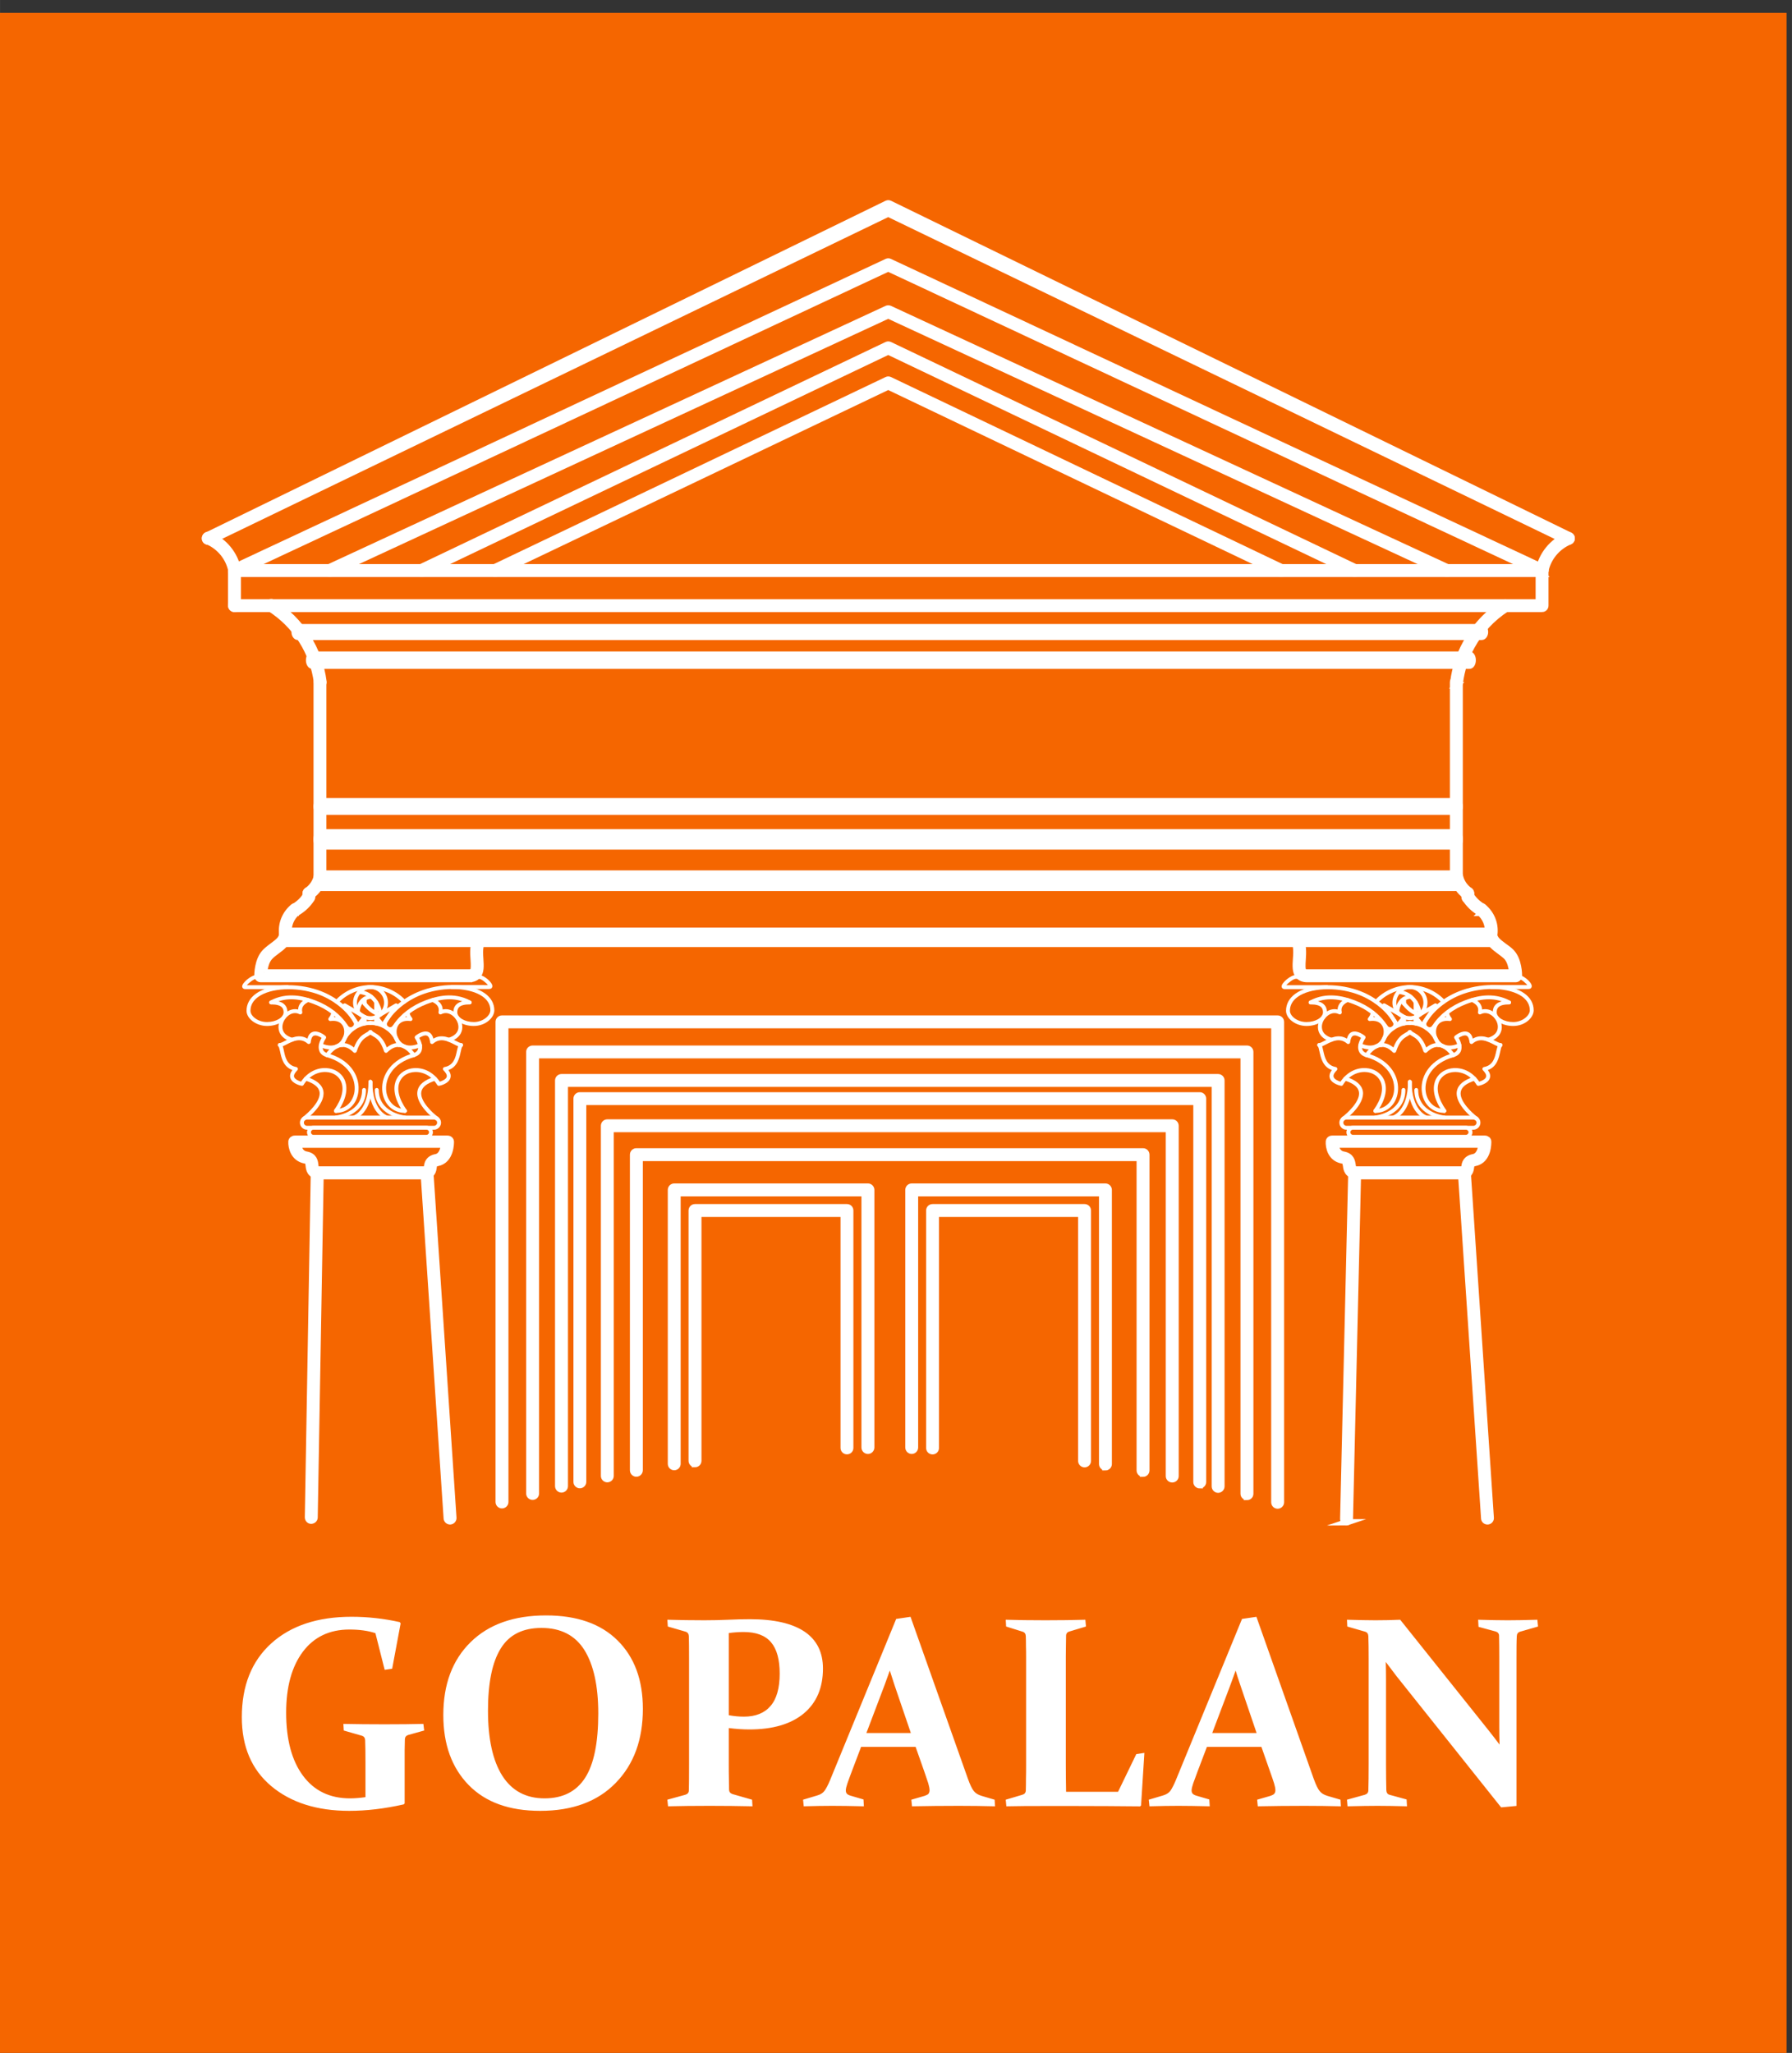 <?xml version="1.0" encoding="UTF-8"?>
<!DOCTYPE svg PUBLIC "-//W3C//DTD SVG 1.1//EN" "http://www.w3.org/Graphics/SVG/1.1/DTD/svg11.dtd">
<!-- Creator: CorelDRAW 2019 (64-Bit) -->
<svg xmlns="http://www.w3.org/2000/svg" xml:space="preserve" width="9.928mm" height="11.373mm" version="1.1" style="shape-rendering:geometricPrecision; text-rendering:geometricPrecision; image-rendering:optimizeQuality; fill-rule:evenodd; clip-rule:evenodd"
viewBox="0 0 992.8 1137.32"
 xmlns:xlink="http://www.w3.org/1999/xlink">
 <rect x="0" y="0" width="992.8" height="1137.32" fill="#333333" stroke="none"/>
 <defs>
  <style type="text/css">
   <![CDATA[
    .str0 {stroke:white;stroke-width:3.53;stroke-miterlimit:10}
    .fil0 {fill:#F56600}
    .fil1 {fill:white;fill-rule:nonzero}
   ]]>
  </style>
 </defs>
 <g id="Layer_x0020_1">
  <g id="_2662725977088">
   <polygon class="fil0" points="989.81,7.13 -3.04,7.13 -3.04,1144.51 989.81,1144.51 "/>
   <path class="fil1" d="M217.26 924.49l-4.15 0.6 -5.13 -20.31c-4.09,-1.37 -8.97,-2.01 -14.45,-2.01 -10.98,0 -19.59,4.13 -25.72,12.27 -6.16,8.21 -9.28,19.44 -9.28,33.77 0,14.92 3.12,26.58 9.32,34.94 6.19,8.36 14.87,12.55 26.04,12.55 2.64,0 5.52,-0.24 8.58,-0.67l0 -19.38c0,-2.44 0,-4.66 -0.04,-6.69 -0.05,-2.01 -0.07,-3.88 -0.13,-5.52 -0.06,-1.25 -0.65,-2.07 -1.84,-2.44l-10.02 -2.88 -0.21 -3.67c6.98,0.15 14.53,0.23 22.69,0.23 8.42,0 15.66,-0.08 21.63,-0.23l0.45 3.67 -8.76 2.44c-1.2,0.36 -1.8,1.07 -1.93,2.2 -0.04,1.96 -0.08,3.98 -0.13,6.01l0 6.57 0 23.18 -0.55 0.53c-10.57,2.37 -20.62,3.57 -30.13,3.57 -17.87,0 -32.3,-4.56 -43.22,-13.7 -10.88,-9.13 -16.31,-21.86 -16.31,-38.19 0,-17.4 5.43,-31.03 16.31,-40.89 10.86,-9.81 25.69,-14.74 44.5,-14.74 9.04,0 17.92,1 26.69,2.96l0.49 0.69 -4.7 25.14zm53.09 23.25c0,15.68 2.67,27.74 7.95,36.07 5.32,8.3 13.1,12.49 23.38,12.49 10.15,0 17.61,-3.81 22.48,-11.37 4.88,-7.57 7.29,-19.45 7.29,-35.65 0,-15.26 -2.58,-26.93 -7.67,-35.14 -5.13,-8.16 -13.08,-12.26 -23.76,-12.26 -10.41,0 -17.94,3.78 -22.62,11.41 -4.7,7.56 -7.05,19.06 -7.05,34.45zm85.81 -1.03c0,17.02 -4.96,30.69 -15.03,41.01 -10,10.32 -23.98,15.5 -41.84,15.5 -17.15,0 -30.36,-4.77 -39.67,-14.33 -9.32,-9.55 -14.02,-22.47 -14.02,-38.76 0,-17.01 5.04,-30.47 15.09,-40.34 10.08,-9.93 24.02,-14.84 41.84,-14.84 17.1,0 30.31,4.62 39.62,13.87 9.35,9.25 14.01,21.88 14.01,37.89zm47.59 3.53c2.87,0.53 5.64,0.79 8.42,0.79 6.45,0 11.37,-1.97 14.75,-5.94 3.37,-3.93 5.04,-9.92 5.04,-17.91 0,-7.76 -1.56,-13.55 -4.79,-17.36 -3.21,-3.78 -8.27,-5.68 -15.17,-5.68 -2.74,0 -5.47,0.19 -8.25,0.59l0 45.51zm0 27.12c0,2.95 0,5.6 0.07,7.95 0.01,2.32 0.04,4.44 0.1,6.28 0.05,1.13 0.68,1.93 1.92,2.35l10.82 3.1 0.23 3.66c-7.63,-0.17 -15.54,-0.26 -23.78,-0.26 -8.65,0 -16.27,0.09 -23,0.26l-0.38 -3.66 9.87 -2.71c1.33,-0.39 1.97,-1.16 2.01,-2.29 0.04,-1.95 0.11,-4.17 0.11,-6.61 0.02,-2.38 0.02,-5.12 0.02,-8.07l0 -58.69c0,-2.48 0,-4.7 -0.02,-6.71 0,-2.01 -0.07,-3.86 -0.11,-5.55 -0.04,-1.25 -0.64,-2.08 -1.75,-2.44l-9.88 -2.87 -0.25 -3.76c6.88,0.2 13.72,0.3 20.45,0.3 4.59,0 9.11,-0.1 13.43,-0.3 4.37,-0.2 8.35,-0.29 11.92,-0.29 13.31,0 23.35,2.3 30.19,6.88 6.8,4.61 10.21,11.41 10.21,20.43 0,10.68 -3.54,18.97 -10.63,24.92 -7.15,5.9 -17.19,8.84 -30.14,8.84 -3.48,0 -7.29,-0.25 -11.41,-0.77l0 20.01zm73.31 -9.58l-5.22 13.77c-1.02,2.73 -1.84,4.91 -2.39,6.55 -0.56,1.65 -0.86,2.9 -0.86,3.79 0,0.83 0.21,1.45 0.68,1.92 0.39,0.39 1.11,0.77 2.06,1.03l7.06 2.07 0.2 3.79c-7.12,-0.17 -12.86,-0.26 -17.39,-0.26 -4.62,0 -9.96,0.09 -15.92,0.26l-0.36 -3.66 7.86 -2.35c1.85,-0.53 3.22,-1.43 4.1,-2.69 0.9,-1.26 1.88,-3.14 2.95,-5.7l36.67 -89.41 7.95 -1.17 31.76 89.64c1.22,3.41 2.31,5.72 3.36,6.96 0.96,1.2 2.41,2.05 4.29,2.61l7.18 2.11 0.24 3.66c-6.6,-0.17 -13.27,-0.26 -20.03,-0.26 -8.88,0 -17.56,0.09 -25.98,0.26l-0.37 -3.66 7.29 -2.11c0.98,-0.33 1.69,-0.65 2.16,-1.12 0.38,-0.47 0.64,-1.11 0.64,-2.01 0,-0.96 -0.26,-2.28 -0.71,-3.84 -0.51,-1.62 -1.25,-3.72 -2.14,-6.33l-4.87 -13.85 -30.21 0zm15.91 -42.29c-0.88,2.54 -1.85,5.17 -2.86,7.93l-10.11 26.67 24.62 0 -9.06 -26.58c-0.93,-2.81 -1.81,-5.48 -2.59,-8.02zm97.51 -7.14l0 58.26c0,5.41 0.05,10.77 0.15,16.05l28.8 0 10.1 -20.88 4.48 -0.66 -1.84 29.08 -0.51 0.53c-12.15,-0.12 -23.98,-0.2 -35.59,-0.2l-18.23 0c-7.26,0 -14.08,0.03 -20.3,0.17l-0.34 -3.66 9.12 -2.71c1.24,-0.34 1.9,-1.07 1.99,-2.29 0.07,-1.95 0.09,-4.17 0.09,-6.61 0.08,-2.38 0.08,-5.12 0.08,-8.07l0 -58.69c0,-2.48 0,-4.7 -0.08,-6.71 0,-2.01 -0.02,-3.86 -0.09,-5.55 -0.04,-1.25 -0.64,-2.08 -1.75,-2.44l-9.15 -2.87 -0.21 -3.76c6.33,0.2 13.64,0.3 21.92,0.3 8.47,0 15.91,-0.1 22.19,-0.3l0.34 3.76 -9.12 2.74c-1.18,0.3 -1.82,1.03 -1.9,2.2 -0.05,1.77 -0.1,4.3 -0.11,7.57 -0.04,3.26 -0.04,4.85 -0.04,4.74zm78.17 49.43l-5.23 13.77c-1.03,2.73 -1.82,4.91 -2.4,6.55 -0.55,1.65 -0.85,2.9 -0.85,3.79 0,0.83 0.19,1.45 0.7,1.92 0.41,0.39 1.11,0.77 2.03,1.03l7.07 2.07 0.25 3.79c-7.15,-0.17 -12.94,-0.26 -17.42,-0.26 -4.67,0 -9.99,0.09 -15.97,0.26l-0.38 -3.66 7.9 -2.35c1.84,-0.53 3.23,-1.43 4.15,-2.69 0.83,-1.26 1.84,-3.14 2.9,-5.7l36.7 -89.41 7.98 -1.17 31.71 89.64c1.24,3.41 2.31,5.72 3.38,6.96 0.96,1.2 2.39,2.05 4.27,2.61l7.22 2.11 0.22 3.66c-6.63,-0.17 -13.29,-0.26 -20.01,-0.26 -8.89,0 -17.57,0.09 -26.03,0.26l-0.36 -3.66 7.31 -2.11c1,-0.33 1.64,-0.65 2.11,-1.12 0.43,-0.47 0.69,-1.11 0.69,-2.01 0,-0.96 -0.26,-2.28 -0.73,-3.84 -0.51,-1.62 -1.22,-3.72 -2.16,-6.33l-4.85 -13.85 -30.2 0zm15.9 -42.29c-0.87,2.54 -1.86,5.17 -2.86,7.93l-10.09 26.67 24.58 0 -9.04 -26.58c-0.97,-2.81 -1.82,-5.48 -2.59,-8.02zm83.5 66.27c0.06,1.37 0.64,2.27 1.82,2.57l9.42 2.58 0.22 3.79c-6.61,-0.17 -12.05,-0.26 -16.33,-0.26 -4.23,0 -9.74,0.09 -16.63,0.26l-0.3 -3.66 9.83 -2.71c1.28,-0.39 1.95,-1.16 2.01,-2.29 0.13,-3.97 0.17,-8.87 0.17,-14.68l0 -58.69c0,-4.94 -0.04,-9 -0.17,-12.26 -0.06,-1.25 -0.62,-2.08 -1.75,-2.44l-9.92 -2.87 -0.17 -3.76c6.88,0.2 12.14,0.3 15.81,0.3 4.79,0 9.37,-0.1 13.68,-0.3l49.01 61.34c1.99,2.48 3.95,5.09 6.03,7.82 -0.1,-3.4 -0.15,-6.67 -0.15,-9.78l0 -38.37c0,-4.77 -0.04,-8.87 -0.13,-12.31 -0.07,-1.13 -0.73,-1.86 -1.92,-2.2l-9.45 -2.57 -0.21 -3.93c6.75,0.2 12.26,0.3 16.45,0.3 4.34,0 9.8,-0.1 16.37,-0.3l0.36 3.76 -9.97 2.87c-1.16,0.36 -1.75,1.19 -1.8,2.44 -0.17,3.26 -0.17,7.32 -0.17,12.22l0 81.86 -8.51 0.8 -57.98 -72.74c-1.69,-2.19 -3.65,-4.79 -5.92,-7.83 0.09,3.59 0.13,6.93 0.13,9.98l0 46.66c0,5.81 0.08,10.6 0.17,14.4z"/>
   <path class="fil1 str0" d="M165.2 634.13c0.21,1.89 1.11,4.92 4.45,5.54 4.44,0.77 4.78,3.93 4.99,5.83 0.22,2 0.35,2.57 2.05,2.83l58.06 -0.04c1.59,0 1.61,-0.11 1.83,-1.78 0.2,-1.7 0.64,-4.56 4.98,-5.4 3.31,-0.63 4.21,-4.67 4.46,-6.98l-80.82 0zm69.55 17.44l-58.35 0c-4.79,-0.69 -5.14,-3.86 -5.35,-5.77 -0.21,-1.98 -0.38,-2.65 -2.13,-2.95 -6.28,-1.19 -7.61,-7.34 -7.44,-10.43 0.08,-0.86 0.87,-1.54 1.86,-1.54l84.59 0c0.96,0 1.79,0.69 1.82,1.58 0,0.42 0.25,10.37 -7.44,11.86 -1.84,0.35 -1.94,1 -2.14,2.59 -0.22,1.62 -0.65,4.66 -5.42,4.66z"/>
   <path class="fil1 str0" d="M146.33 538.77l113.55 0c0.97,0 1.66,-0.19 2.01,-0.57 0.89,-0.98 0.72,-3.8 0.55,-6.54 -0.28,-3.78 -0.6,-8.65 1.84,-12.36l-104.55 0c-0.85,3.44 -3.7,5.55 -6.46,7.59 -1.19,0.91 -2.46,1.84 -3.5,2.89 -2.48,2.3 -3.21,6.56 -3.44,8.99zm113.55 3.64l-115.45 0c-0.99,0 -1.8,-0.81 -1.8,-1.81 0,-0.36 -0.06,-9.09 4.61,-13.45 1.25,-1.2 2.57,-2.2 3.85,-3.15 3.21,-2.35 5.15,-3.96 5.26,-6.57 0,-0.96 0.81,-1.76 1.8,-1.76l110.68 0c0.84,0 1.56,0.56 1.75,1.36 0.19,0.78 -0.15,1.64 -0.83,2.02 -4.36,2.49 -4.02,7.51 -3.7,12.39 0.23,3.65 0.49,7.09 -1.54,9.24 -1.04,1.12 -2.62,1.73 -4.63,1.73zm-10.54 300.43c-0.94,0 -1.74,-0.72 -1.82,-1.66l-12.65 -189.61 -57.32 0 -3.29 189.14c-0.04,0.98 -0.81,1.69 -1.88,1.77 -0.98,-0.02 -1.75,-0.86 -1.75,-1.86l3.29 -190.9c0.01,-0.98 0.84,-1.8 1.84,-1.8l60.82 0c0.94,0 1.7,0.78 1.8,1.71l12.77 191.29c0.05,0.98 -0.73,1.84 -1.71,1.92l-0.1 0z"/>
   <path class="fil1 str0" d="M739.91 634.13c0.19,1.89 1.09,4.92 4.29,5.54 4.42,0.75 4.83,3.76 5.13,5.76 0.3,2.02 0.45,2.63 2.33,2.9l57.72 -0.04c1.65,0 1.7,-0.16 1.93,-1.81 0.26,-1.68 0.66,-4.53 4.96,-5.37 3.4,-0.63 4.27,-4.69 4.53,-6.98l-80.89 0zm69.47 17.44l-58 0c-4.96,-0.69 -5.38,-3.86 -5.62,-5.77 -0.32,-1.98 -0.49,-2.65 -2.29,-2.95 -6.19,-1.2 -7.43,-7.35 -7.22,-10.43 0.04,-0.86 0.81,-1.54 1.8,-1.54l84.6 0c0.99,0 1.82,0.69 1.82,1.56 0,0.44 0.35,10.39 -7.43,11.88 -1.84,0.35 -1.88,0.98 -2.14,2.59 -0.21,1.62 -0.67,4.66 -5.52,4.66z"/>
   <path class="fil1 str0" d="M746 843.38l-0.07 0c-0.96,-0.02 -1.77,-0.87 -1.73,-1.86l4.49 -191.82c0,-0.97 0.81,-1.78 1.8,-1.78l60.73 0c1.03,0 1.82,0.78 1.89,1.71l12.78 191.3c0.08,0.97 -0.69,1.83 -1.67,1.91 -1.03,0.05 -1.88,-0.68 -1.92,-1.66l-12.7 -189.61 -57.32 0 -4.45 190.04c-0.06,0.98 -0.87,1.77 -1.83,1.77z"/>
   <path class="fil1 str0" d="M719.88 519.3c2.37,3.7 2.05,8.53 1.8,12.34 -0.18,2.74 -0.38,5.58 0.53,6.55 0.36,0.38 0.98,0.58 1.98,0.58l113.62 0c-0.21,-2.43 -0.96,-6.69 -3.35,-8.99 -1.14,-0.99 -2.34,-1.92 -3.53,-2.8 -2.83,-2.08 -5.73,-4.22 -6.58,-7.68l-104.47 0zm119.83 23.11l-115.52 0c-2,0 -3.59,-0.61 -4.61,-1.73 -2.01,-2.15 -1.77,-5.63 -1.54,-9.28 0.36,-4.88 0.71,-9.9 -3.55,-12.35 -0.74,-0.41 -1.11,-1.24 -0.89,-2.04 0.23,-0.78 0.93,-1.34 1.73,-1.34l110.56 0c0.98,0 1.75,0.75 1.83,1.73 0.13,2.68 2.06,4.28 5.3,6.68 1.29,0.92 2.63,1.88 3.89,3.04 4.7,4.39 4.6,13.12 4.6,13.49 0,0.99 -0.84,1.8 -1.8,1.8z"/>
   <path class="fil1 str0" d="M633.29 816.43c-0.99,0 -1.84,-0.79 -1.84,-1.84l0 -173.1 -277.08 0 0 173.04c0,1 -0.81,1.83 -1.84,1.83 -0.97,0 -1.79,-0.83 -1.79,-1.83l0 -174.84c0,-1.02 0.82,-1.81 1.79,-1.81l280.76 0c0.97,0 1.79,0.79 1.79,1.81l0 174.9c0,1.05 -0.82,1.84 -1.79,1.84z"/>
   <path class="fil1 str0" d="M649.44 819.55c-0.99,0 -1.82,-0.8 -1.82,-1.77l0 -192.31 -309.35 0 0 192.2c0,0.98 -0.82,1.79 -1.82,1.79 -0.98,0 -1.79,-0.81 -1.79,-1.79l0 -194c0,-1 0.81,-1.8 1.79,-1.8l312.99 0c1.02,0 1.82,0.8 1.82,1.8l0 194.11c0,0.97 -0.8,1.77 -1.82,1.77z"/>
   <path class="fil1 str0" d="M664.68 822.84c-0.97,0 -1.8,-0.81 -1.8,-1.78l0 -210.61 -339.83 0 0 210.51c0,0.98 -0.81,1.8 -1.8,1.8 -1.02,0 -1.79,-0.82 -1.79,-1.8l0 -212.32c0,-0.99 0.77,-1.79 1.79,-1.79l343.43 0c1.01,0 1.81,0.8 1.81,1.79l0 212.42c0,0.97 -0.8,1.78 -1.81,1.78z"/>
   <path class="fil1 str0" d="M674.87 825.28c-1.03,0 -1.81,-0.86 -1.81,-1.82l0 -223.07 -360.16 0 0 222.96c0,0.96 -0.83,1.8 -1.82,1.8 -1,0 -1.82,-0.84 -1.82,-1.8l0 -224.76c0,-1 0.82,-1.81 1.82,-1.81l363.79 0c0.99,0 1.8,0.81 1.8,1.81l0 224.87c0,0.96 -0.81,1.82 -1.8,1.82z"/>
   <path class="fil1 str0" d="M690.86 829.33c-0.99,0 -1.84,-0.8 -1.84,-1.79l0 -242.96 -392.13 0 0 242.83c0,0.99 -0.79,1.78 -1.81,1.78 -0.99,0 -1.82,-0.79 -1.82,-1.78l0 -244.65c0,-0.98 0.83,-1.78 1.82,-1.78l395.78 0c1.01,0 1.79,0.8 1.79,1.78l0 244.78c0,0.99 -0.78,1.79 -1.79,1.79z"/>
   <path class="fil1 str0" d="M707.83 834.08c-0.99,0 -1.8,-0.82 -1.8,-1.79l0 -264.35 -426.11 0 0 264.17c0,0.99 -0.83,1.8 -1.81,1.8 -1.01,0 -1.82,-0.81 -1.82,-1.8l0 -265.99c0,-0.99 0.81,-1.81 1.82,-1.81l429.72 0c1.02,0 1.83,0.82 1.83,1.81l0 266.17c0,0.97 -0.81,1.79 -1.83,1.79z"/>
   <path class="fil1 str0" d="M373.52 812.76c-1,0 -1.79,-0.82 -1.79,-1.78l0 -151.74c0,-1.04 0.79,-1.84 1.79,-1.84l107.34 0c0.98,0 1.8,0.8 1.8,1.84l0 142.65c0,1.03 -0.82,1.85 -1.8,1.85 -1.03,0 -1.84,-0.82 -1.84,-1.85l0 -140.85 -103.69 0 0 149.94c0,0.96 -0.81,1.78 -1.81,1.78z"/>
   <path class="fil1 str0" d="M385.03 811.11c-0.99,0 -1.8,-0.81 -1.8,-1.81l0 -138.67c0,-1.03 0.81,-1.81 1.8,-1.81l84.2 0c1.01,0 1.8,0.78 1.8,1.81l0 131.52c0,1.03 -0.79,1.8 -1.8,1.8 -1,0 -1.8,-0.77 -1.8,-1.8l0 -129.72 -80.57 0 0 136.87c0,1 -0.81,1.81 -1.83,1.81z"/>
   <path class="fil1 str0" d="M612.4 812.88c-0.98,0 -1.77,-0.81 -1.77,-1.79l0 -150.04 -103.72 0 0 140.84c0,1.03 -0.79,1.84 -1.82,1.84 -0.98,0 -1.79,-0.81 -1.79,-1.84l0 -142.65c0,-1.04 0.81,-1.84 1.79,-1.84l107.31 0c1.01,0 1.84,0.8 1.84,1.84l0 151.85c0,0.98 -0.83,1.79 -1.84,1.79z"/>
   <path class="fil1 str0" d="M600.88 811.17c-0.98,0 -1.83,-0.81 -1.83,-1.83l0 -136.91 -80.6 0 0 129.76c0,1.01 -0.79,1.8 -1.79,1.8 -1.03,0 -1.81,-0.79 -1.81,-1.8l0 -131.56c0,-1.02 0.78,-1.81 1.81,-1.81l84.22 0c0.99,0 1.8,0.79 1.8,1.81l0 138.71c0,1.02 -0.81,1.83 -1.8,1.83z"/>
   <path class="fil1 str0" d="M868.9 300.1c-0.25,0 -0.52,-0.04 -0.77,-0.18l-376.05 -181.59 -375.95 181.59c-0.9,0.44 -1.99,0.07 -2.45,-0.82 -0.41,-0.89 -0.06,-2 0.85,-2.42l376.8 -183.84c0.52,-0.24 1.06,-0.24 1.6,0l376.81 183.84c0.9,0.42 1.23,1.53 0.81,2.42 -0.34,0.65 -0.94,1 -1.65,1z"/>
   <path class="fil1 str0" d="M854.31 317.9c-0.26,0 -0.51,-0.04 -0.73,-0.15l-361.49 -169.08 -361.41 169.08c-0.92,0.41 -1.98,0 -2.41,-0.89 -0.43,-0.89 -0.03,-1.98 0.86,-2.39l362.22 -169.42c0.49,-0.25 1.05,-0.25 1.54,0l362.23 169.42c0.9,0.41 1.26,1.5 0.85,2.39 -0.33,0.67 -0.98,1.04 -1.66,1.04z"/>
   <path class="fil1 str0" d="M801.63 317.9c-0.24,0 -0.49,-0.04 -0.75,-0.15l-308.79 -143.05 -308.72 143.05c-0.9,0.42 -1.98,0 -2.4,-0.89 -0.43,-0.92 0,-1.98 0.89,-2.39l309.49 -143.41c0.49,-0.22 1.05,-0.22 1.54,0l309.48 143.41c0.9,0.41 1.28,1.47 0.9,2.39 -0.29,0.67 -0.98,1.04 -1.64,1.04z"/>
   <path class="fil1 str0" d="M233.55 317.9c-0.69,0 -1.33,-0.36 -1.67,-1 -0.39,-0.91 -0.02,-1.99 0.85,-2.43l258.62 -123.4c0.49,-0.23 1.05,-0.23 1.54,0l258.45 123.4c0.94,0.44 1.3,1.52 0.9,2.43 -0.45,0.87 -1.54,1.26 -2.46,0.83l-257.69 -123.01 -257.77 123.01c-0.24,0.13 -0.51,0.17 -0.77,0.17z"/>
   <path class="fil1 str0" d="M274.32 317.9c-0.68,0 -1.3,-0.36 -1.62,-1 -0.43,-0.91 -0.07,-1.99 0.85,-2.43l217.8 -103.98c0.49,-0.24 1.05,-0.24 1.54,0l217.67 103.98c0.88,0.44 1.29,1.52 0.85,2.43 -0.42,0.87 -1.51,1.26 -2.43,0.83l-216.89 -103.6 -217.01 103.6c-0.25,0.13 -0.46,0.17 -0.76,0.17z"/>
   <path class="fil1 str0" d="M854.31 317.9l-724.38 0c-1.02,0 -1.84,-0.79 -1.84,-1.8 0,-1.01 0.82,-1.81 1.84,-1.81l724.38 0c1.03,0 1.83,0.8 1.83,1.81 0,1.01 -0.8,1.8 -1.83,1.8z"/>
   <path class="fil1 str0" d="M130.05 317.86c-0.85,0 -1.61,-0.6 -1.79,-1.46 -1.42,-7.43 -6.48,-13.65 -13.52,-16.62 -0.92,-0.41 -1.33,-1.45 -0.94,-2.39 0.36,-0.91 1.43,-1.34 2.35,-0.96 8.14,3.48 14.02,10.68 15.7,19.27 0.18,0.98 -0.46,1.91 -1.45,2.12 -0.12,0.03 -0.23,0.04 -0.35,0.04z"/>
   <path class="fil1 str0" d="M854.26 318.03c-0.09,0 -0.2,0 -0.34,-0.03 -0.98,-0.19 -1.62,-1.15 -1.4,-2.13 1.66,-8.58 7.51,-15.77 15.68,-19.23 0.9,-0.41 1.99,0.02 2.4,0.95 0.36,0.92 -0.05,1.98 -0.99,2.36 -7.05,3 -12.1,9.22 -13.55,16.63 -0.17,0.85 -0.92,1.45 -1.8,1.45z"/>
   <path class="fil1 str0" d="M129.93 337.33c-1.02,0 -1.84,-0.81 -1.84,-1.83l0 -19.4c0,-1.01 0.82,-1.81 1.84,-1.81 0.99,0 1.8,0.8 1.8,1.81l0 19.4c0,1.02 -0.81,1.83 -1.8,1.83z"/>
   <path class="fil1 str0" d="M854.31 337.33l-724.38 0c-1.02,0 -1.84,-0.81 -1.84,-1.83 0,-0.98 0.82,-1.8 1.84,-1.8l722.6 0 0 -17.6c0,-1.01 0.8,-1.81 1.78,-1.81 1.03,0 1.83,0.8 1.83,1.81l0 19.4c0,1.02 -0.8,1.83 -1.83,1.83z"/>
   <path class="fil1 str0" d="M820.89 352.81l-655.87 0c-0.97,0 -1.78,-1.21 -1.78,-2.69 0,-1.45 0.81,-2.65 1.78,-2.65l655.87 0c1,0 1.82,1.2 1.82,2.65 0,1.48 -0.82,2.69 -1.82,2.69z"/>
   <path class="fil1 str0" d="M814.06 368.81l-640.98 0c-1.03,0 -1.84,-1.38 -1.84,-3.07 0,-1.71 0.81,-3.07 1.84,-3.07l640.98 0c1.06,0 1.83,1.36 1.83,3.07 0,1.69 -0.77,3.07 -1.83,3.07z"/>
   <path class="fil1 str0" d="M177.38 379.7c-0.9,0 -1.66,-0.65 -1.75,-1.59 -2.18,-16.95 -11.78,-31.97 -26.33,-41.21 -0.83,-0.54 -1.09,-1.64 -0.56,-2.49 0.56,-0.85 1.67,-1.09 2.53,-0.55 15.43,9.81 25.62,25.78 27.91,43.8 0.11,0.99 -0.57,1.9 -1.57,2.02 -0.06,0.02 -0.15,0.02 -0.23,0.02z"/>
   <path class="fil1 str0" d="M807.04 379.7c-0.13,0 -0.18,-0.02 -0.26,-0.02 -0.98,-0.14 -1.69,-1.04 -1.56,-2.04 0.96,-7.49 3.27,-14.64 6.9,-21.23 4.91,-9.07 12.09,-16.82 20.81,-22.4 0.86,-0.55 1.95,-0.32 2.51,0.55 0.53,0.82 0.3,1.96 -0.56,2.5 -8.23,5.25 -14.98,12.56 -19.6,21.08 -3.39,6.22 -5.55,12.92 -6.49,19.97 -0.13,0.92 -0.9,1.59 -1.75,1.59z"/>
   <path class="fil1 str0" d="M177.25 487.63c-0.98,0 -1.79,-0.83 -1.79,-1.81l0 -107.8c0,-1.02 0.81,-1.83 1.79,-1.83 1.03,0 1.8,0.81 1.8,1.83l0 107.8c0,0.98 -0.77,1.81 -1.8,1.81z"/>
   <path class="fil1 str0" d="M806.82 487.63c-0.98,0 -1.79,-0.83 -1.79,-1.81l0 -107.8c0,-1.02 0.81,-1.83 1.79,-1.83 1.03,0 1.84,0.81 1.84,1.83l0 107.8c0,0.98 -0.81,1.81 -1.84,1.81z"/>
   <path class="fil1 str0" d="M806.82 449.67l-629.57 0c-0.98,0 -1.79,-1.28 -1.79,-2.89 0,-1.56 0.81,-2.88 1.79,-2.88l629.57 0c1.03,0 1.84,1.32 1.84,2.88 0,1.61 -0.81,2.89 -1.84,2.89z"/>
   <path class="fil1 str0" d="M806.82 468.94l-629.57 0c-0.98,0 -1.79,-1.77 -1.79,-3.95 0,-2.12 0.81,-3.87 1.79,-3.87l629.57 0c1.03,0 1.84,1.75 1.84,3.87 0,2.18 -0.81,3.95 -1.84,3.95z"/>
   <path class="fil1 str0" d="M806.82 491.88l-629.57 0c-0.98,0 -1.79,-1.74 -1.79,-3.92 0,-2.23 0.81,-4 1.79,-4l629.57 0c1.03,0 1.84,1.77 1.84,4 0,2.18 -0.81,3.92 -1.84,3.92z"/>
   <path class="fil1 str0" d="M171.18 496.74c-0.55,0 -1.13,-0.27 -1.45,-0.76 -0.6,-0.84 -0.41,-1.95 0.43,-2.54 2.76,-1.91 4.68,-4.77 5.42,-8.05 0.22,-0.97 1.2,-1.57 2.18,-1.35 0.94,0.21 1.53,1.19 1.33,2.15 -0.92,4.16 -3.35,7.78 -6.88,10.23 -0.3,0.2 -0.67,0.32 -1.03,0.32z"/>
   <path class="fil1 str0" d="M171.02 498.8l-0.16 0c-1,-0.06 -1.73,-0.94 -1.64,-1.96l0.12 -2.04c0.09,-1 0.95,-1.79 1.93,-1.68 1,0.08 1.77,0.96 1.71,1.95l-0.17 2.04c-0.05,0.94 -0.86,1.69 -1.79,1.69z"/>
   <path class="fil1 str0" d="M163.75 505.76c-0.67,0 -1.27,-0.33 -1.59,-0.91 -0.51,-0.88 -0.21,-1.95 0.64,-2.46 2.72,-1.56 5.02,-3.73 6.67,-6.36 0.56,-0.85 1.64,-1.11 2.51,-0.58 0.87,0.53 1.1,1.67 0.57,2.51 -1.96,3.12 -4.73,5.74 -7.95,7.59 -0.28,0.16 -0.56,0.21 -0.85,0.21z"/>
   <path class="fil1 str0" d="M158.15 519.04c-0.92,0 -1.69,-0.7 -1.8,-1.61 -0.64,-5.71 1.67,-11.28 6.13,-14.96 0.77,-0.63 1.91,-0.51 2.55,0.28 0.62,0.74 0.53,1.9 -0.26,2.53 -3.5,2.88 -5.3,7.29 -4.83,11.76 0.11,1 -0.59,1.87 -1.59,2l-0.2 0z"/>
   <path class="fil1 str0" d="M826.03 522.92l-667.83 0c-0.99,0 -1.76,-1.62 -1.76,-3.64 0,-2.02 0.77,-3.64 1.76,-3.64l667.83 0c1.03,0 1.82,1.62 1.82,3.64 0,2.02 -0.79,3.64 -1.82,3.64z"/>
   <path class="fil1 str0" d="M813.19 496.74c-0.36,0 -0.68,-0.12 -1.07,-0.32 -3.46,-2.45 -5.87,-6.07 -6.82,-10.23 -0.21,-0.96 0.39,-1.94 1.35,-2.15 0.98,-0.22 1.97,0.38 2.18,1.35 0.72,3.28 2.65,6.14 5.4,8.05 0.82,0.59 1.01,1.7 0.5,2.54 -0.39,0.49 -0.94,0.76 -1.54,0.76z"/>
   <path class="fil1 str0" d="M813.23 498.8c-0.92,0 -1.71,-0.75 -1.79,-1.69l-0.22 -2.04c0,-0.99 0.75,-1.89 1.75,-1.95 0.99,-0.06 1.88,0.68 1.92,1.68l0.16 2.04c0.09,1.02 -0.66,1.9 -1.67,1.96l-0.15 0z"/>
   <path class="fil1 str0" d="M820.67 505.76c-0.3,0 -0.6,-0.05 -0.88,-0.21 -3.2,-1.85 -5.96,-4.47 -7.93,-7.59 -0.56,-0.84 -0.3,-1.98 0.6,-2.51 0.82,-0.53 1.93,-0.27 2.43,0.58 1.7,2.63 3.98,4.8 6.68,6.36 0.85,0.51 1.17,1.58 0.68,2.46 -0.34,0.58 -0.94,0.91 -1.58,0.91z"/>
   <path class="fil1 str0" d="M826.1 519.04l-0.17 0c-1.03,-0.13 -1.72,-1 -1.63,-2 0.51,-4.47 -1.28,-8.88 -4.87,-11.76 -0.7,-0.63 -0.81,-1.79 -0.22,-2.53 0.69,-0.79 1.78,-0.91 2.55,-0.28 4.46,3.68 6.77,9.25 6.14,14.96 -0.11,0.91 -0.88,1.61 -1.8,1.61z"/>
   <path class="fil1" d="M749.54 625.85c-0.77,0 -1.41,0.63 -1.41,1.42 0,0.78 0.64,1.43 1.41,1.43l62.58 0c0.81,0 1.48,-0.65 1.48,-1.43 0,-0.79 -0.67,-1.42 -1.48,-1.42l-62.58 0zm62.58 5.01l-62.58 0c-1.98,0 -3.61,-1.6 -3.61,-3.59 0,-1.98 1.63,-3.6 3.61,-3.6l62.58 0c1.99,0 3.64,1.62 3.64,3.6 0,1.99 -1.65,3.59 -3.64,3.59z"/>
   <path class="fil1" d="M745.93 620.23c-0.92,0 -1.69,0.77 -1.69,1.73 0,0.96 0.77,1.75 1.69,1.75l70.33 0c0.99,0 1.76,-0.79 1.76,-1.75 0,-0.96 -0.77,-1.73 -1.76,-1.73l-70.33 0zm70.33 5.65l-70.33 0c-2.14,0 -3.89,-1.79 -3.89,-3.92 0,-2.15 1.75,-3.91 3.89,-3.91l70.33 0c2.19,0 3.92,1.76 3.92,3.91 0,2.13 -1.73,3.92 -3.92,3.92z"/>
   <path class="fil1" d="M735.18 547.99l-23.33 0c-0.5,0 -0.9,-0.1 -1.18,-0.31 -0.4,-0.29 -0.62,-0.74 -0.62,-1.23 0,-2.12 5.24,-6.34 7.87,-6.34l123.27 0c2.62,0 7.44,4 7.44,6.2 0,0.52 -0.22,0.95 -0.6,1.26 -0.3,0.24 -0.71,0.35 -1.2,0.35l-20.65 0c-0.59,0 -1.11,-0.49 -1.11,-1.09 0,-0.6 0.52,-1.11 1.11,-1.11l19.97 0.03c-0.95,-1.29 -3.64,-3.48 -4.96,-3.48l-123.27 0c-1.34,0 -4.22,2.23 -5.31,3.55l22.57 0c0.64,0 1.07,0.49 1.07,1.1 0,0.61 -0.43,1.07 -1.07,1.07z"/>
   <path class="fil1" d="M771.96 620.23c-0.48,0 -0.89,-0.3 -1.04,-0.76 -0.17,-0.59 0.1,-1.19 0.72,-1.36 0.34,-0.13 8.42,-2.96 8.42,-18.8 0,-0.57 0.46,-1.06 1.07,-1.06 0.58,0 1.07,0.49 1.07,1.06 0,17.56 -9.51,20.73 -9.92,20.88 -0.13,0.04 -0.25,0.04 -0.32,0.04z"/>
   <path class="fil1" d="M762.02 620.23c-0.57,0 -1.04,-0.41 -1.06,-0.98 -0.09,-0.58 0.32,-1.13 0.9,-1.2 0.6,-0.05 14.61,-1.77 14.61,-14.23 0,-0.58 0.51,-1.07 1.07,-1.07 0.64,0 1.07,0.49 1.07,1.07 0,14.41 -16.33,16.38 -16.49,16.41l-0.1 0z"/>
   <path class="fil1" d="M761.98 616.54c-0.6,0 -1.06,-0.49 -1.06,-1.09 0,-0.6 0.46,-1.09 1.06,-1.09 6.2,0 9.66,-4.79 10.3,-9.56 0.95,-7.12 -3.46,-15.81 -15.45,-19.16 -0.36,-0.09 -0.58,-0.33 -0.75,-0.65 -0.08,-0.33 -0.08,-0.65 0.13,-0.97 0.13,-0.21 3.42,-5.52 8.59,-6.12 2.44,-0.29 4.85,0.52 7.18,2.4 2.14,-5.52 4.7,-6.99 6.59,-8.1 0.73,-0.39 1.32,-0.73 1.79,-1.21 0.39,-0.46 1.07,-0.47 1.49,-0.04 0.48,0.39 0.48,1.06 0.07,1.51 -0.71,0.72 -1.41,1.16 -2.24,1.63 -1.97,1.13 -4.19,2.41 -6.22,8.47 -0.11,0.34 -0.4,0.61 -0.77,0.69 -0.39,0.1 -0.79,-0.01 -1.05,-0.28 -2.18,-2.21 -4.4,-3.19 -6.56,-2.92 -2.8,0.34 -4.98,2.56 -6.18,3.95 12.12,4 16.59,13.36 15.52,21.11 -0.92,6.82 -5.92,11.43 -12.44,11.43z"/>
   <path class="fil1" d="M761.98 616.54c-0.21,0 -0.43,-0.07 -0.64,-0.22 -0.47,-0.34 -0.6,-1.02 -0.25,-1.5 4.36,-6.18 5.64,-11.82 3.59,-15.94 -1.42,-2.94 -4.5,-4.8 -8.1,-4.97 -4.92,-0.25 -9.63,2.41 -12.55,7.13 -0.21,0.4 -0.68,0.59 -1.13,0.48 -0.54,-0.08 -5.18,-1.13 -6.18,-4.28 -0.39,-1.39 -0.02,-2.86 1.15,-4.42 -5.04,-1.82 -6.07,-6.77 -6.84,-10.16 -0.29,-1.32 -0.55,-2.55 -0.93,-3.06 -0.35,-0.49 -0.28,-1.15 0.2,-1.52 0.52,-0.37 1.16,-0.27 1.53,0.19 0.68,0.9 0.95,2.3 1.3,3.91 0.81,3.59 1.73,8.03 6.9,8.96 0.39,0.06 0.71,0.38 0.84,0.75 0.08,0.41 0,0.81 -0.26,1.08 -1.03,1 -2.14,2.46 -1.75,3.63 0.38,1.36 2.48,2.25 3.8,2.64 3.36,-5 8.51,-7.82 14.02,-7.51 4.49,0.22 8.17,2.54 9.96,6.17 1.37,2.83 2.76,8.95 -3.78,18.16 -0.19,0.32 -0.54,0.48 -0.88,0.48z"/>
   <path class="fil1" d="M765.36 580.02c-0.07,0 -0.17,0 -0.24,-0.03 -0.61,-0.15 -0.94,-0.73 -0.8,-1.33 1.96,-7.67 8.86,-13.03 16.81,-13.03 0.58,0 1.07,0.49 1.07,1.08 0,0.6 -0.49,1.09 -1.07,1.09 -6.97,0 -13,4.71 -14.7,11.39 -0.15,0.49 -0.58,0.83 -1.07,0.83z"/>
   <path class="fil1" d="M744.24 620.77c-0.27,0 -0.6,-0.15 -0.81,-0.44 -0.36,-0.48 -0.29,-1.15 0.21,-1.51 2.87,-2.13 10.14,-8.78 9.24,-13.9 -0.43,-2.68 -3.1,-4.79 -7.87,-6.28 -0.55,-0.17 -0.87,-0.79 -0.7,-1.37 0.15,-0.56 0.75,-0.88 1.35,-0.71 5.61,1.76 8.75,4.43 9.4,7.99 1.24,7.48 -9.66,15.67 -10.15,16.01 -0.19,0.16 -0.38,0.21 -0.67,0.21z"/>
   <path class="fil1" d="M757.11 585.69c-0.08,0 -0.22,-0.03 -0.34,-0.05 -2.1,-0.68 -3.47,-1.86 -4.04,-3.57 -0.92,-2.59 0.45,-5.6 1.3,-7.09 -1.18,-0.74 -3.03,-1.71 -4.3,-1.2 -1.15,0.46 -1.55,2.23 -1.72,3.64 -0.05,0.4 -0.3,0.74 -0.69,0.89 -0.36,0.14 -0.81,0.08 -1.07,-0.19 -3.97,-3.4 -8.12,-1.28 -11.45,0.42 -1.63,0.83 -2.8,1.45 -3.93,1.47 -0.64,-0.02 -1.12,-0.45 -1.16,-1.05 0,-0.61 0.47,-1.1 1.11,-1.1 0.61,0 1.75,-0.61 2.97,-1.24 3.19,-1.62 7.8,-3.98 12.42,-1.21 0.5,-1.88 1.39,-3.11 2.71,-3.67 3.06,-1.22 6.83,1.79 7.25,2.12 0.41,0.37 0.51,0.99 0.17,1.46 -0.66,0.98 -2.26,3.98 -1.58,6.06 0.37,1.02 1.24,1.72 2.71,2.19 0.53,0.17 0.86,0.77 0.67,1.36 -0.14,0.46 -0.58,0.76 -1.03,0.76z"/>
   <path class="fil1" d="M737.64 577.12c-0.07,0 -0.19,-0.01 -0.32,-0.03 -3.93,-1.13 -6.45,-3.51 -7.05,-6.71 -0.6,-3.38 1.11,-7.3 4.15,-9.56 2.09,-1.54 4.44,-2.07 6.62,-1.54 0.12,-2.65 1.77,-4.77 5.06,-6.28 0.69,-0.3 1.54,0.24 1.54,0.99 0,0.46 -0.32,0.87 -0.7,1.03 -3.02,1.39 -4.13,3.15 -3.59,5.63 0.08,0.42 -0.09,0.85 -0.41,1.1 -0.32,0.26 -0.77,0.31 -1.17,0.11 -2.57,-1.36 -4.9,-0.14 -6.03,0.7 -2.44,1.79 -3.81,4.84 -3.29,7.42 0.4,2.36 2.31,4.1 5.47,5 0.64,0.17 0.94,0.78 0.76,1.37 -0.12,0.47 -0.59,0.77 -1.04,0.77z"/>
   <path class="fil1" d="M759.03 581.41c-1.75,0 -3.67,-0.41 -5.87,-1.34 -0.52,-0.26 -0.8,-0.89 -0.54,-1.44 0.24,-0.55 0.9,-0.77 1.41,-0.55 4.83,2.12 9.02,1.32 11.29,-2.18 0.25,-0.46 0.53,-0.94 0.72,-1.44l0 -0.01c0.95,-2.44 0.65,-5.11 -0.68,-6.82 -1.32,-1.67 -3.5,-2.35 -6.33,-1.99 -0.45,0.09 -0.89,-0.14 -1.15,-0.55 -0.17,-0.37 -0.12,-0.86 0.15,-1.2 0.88,-1.05 1.3,-2.04 1.39,-3.01 0.04,-0.59 0.58,-1.05 1.17,-0.96 0.61,0.04 1.03,0.55 1.01,1.15 -0.04,0.78 -0.32,1.55 -0.68,2.33 2.6,0.11 4.69,1.1 6.15,2.88 1.81,2.35 2.2,5.78 0.98,8.95l0 0.04c-0.22,0.61 -0.53,1.2 -0.94,1.8 -1.54,2.37 -4.25,4.34 -8.08,4.34z"/>
   <path class="fil1" d="M723.81 568.39c-5.94,0 -11.32,-4.03 -11.32,-8.43 0,-3.74 1.79,-7.02 5.23,-9.48 7.52,-5.38 21.93,-6.2 34.35,-1.96 9.14,3.16 16.94,9.16 21.37,16.52l0.17 0.35c0.3,0.52 0.21,1.26 -0.32,1.55 -0.53,0.29 -1.13,0.18 -1.48,-0.35l-0.04 -0.09 -0.17 -0.32c-4.15,-6.85 -11.71,-12.66 -20.24,-15.6 -11.56,-3.96 -25.52,-3.25 -32.38,1.67 -2.88,2.05 -4.34,4.65 -4.34,7.71 0,2.9 4,6.26 9.17,6.26 5.01,0 9.15,-2.48 9.15,-5.41 0,-2.04 -0.75,-4.37 -6.84,-4.37 -0.64,0 -1.09,-0.48 -1.09,-1.08 0,-0.6 0.45,-1.08 1.09,-1.08 7.48,0 9.04,3.54 9.04,6.53 0,4.23 -5.02,7.58 -11.35,7.58z"/>
   <path class="fil1" d="M767.93 570.17c-0.41,0 -0.82,-0.21 -0.99,-0.6l-0.25 -0.36c0,-0.02 -0.05,-0.06 -0.05,-0.09 -3.59,-5.54 -9.57,-10.12 -16.78,-12.86 -9.37,-3.56 -16.56,-3.53 -23.22,0.04 -0.52,0.3 -1.18,0.1 -1.5,-0.42 -0.26,-0.53 -0.04,-1.2 0.47,-1.49 9.43,-5.05 18.76,-2.52 25.02,-0.16 7.68,2.91 14,7.78 17.87,13.75 0,0.03 0.03,0.06 0.03,0.09 0.07,0.12 0.16,0.21 0.21,0.28 0,0.04 0.14,0.22 0.14,0.26 0.33,0.54 0.07,1.19 -0.49,1.46 -0.12,0.09 -0.3,0.1 -0.46,0.1z"/>
   <path class="fil1" d="M770.14 571.22c-1.25,0 -2.43,-0.58 -3.15,-1.58 -0.14,-0.13 -0.26,-0.34 -0.35,-0.52 -0.26,-0.55 -0.08,-1.19 0.47,-1.47 0.56,-0.25 1.22,-0.04 1.45,0.5 0.04,0.05 0.04,0.08 0.14,0.15 0.34,0.5 0.89,0.77 1.44,0.77 0.99,0 1.84,-0.81 1.84,-1.8 0,-0.27 -0.08,-0.52 -0.17,-0.76 -0.08,-0.11 -0.17,-0.21 -0.17,-0.28 -0.38,-0.49 -0.25,-1.17 0.24,-1.51 0.45,-0.36 1.18,-0.24 1.51,0.25 0.18,0.18 0.22,0.39 0.39,0.6 0.21,0.55 0.34,1.1 0.34,1.7 0,2.19 -1.79,3.95 -3.98,3.95z"/>
   <path class="fil1" d="M781.13 547.94c-4.15,0 -7.52,3.39 -7.52,7.52 0,4.13 3.37,7.52 7.52,7.52 4.15,0 7.48,-3.39 7.48,-7.52 0,-4.13 -3.33,-7.52 -7.48,-7.52zm0 17.2c-5.35,0 -9.7,-4.34 -9.7,-9.68 0,-5.35 4.35,-9.7 9.7,-9.7 5.35,0 9.71,4.35 9.71,9.7 0,5.34 -4.36,9.68 -9.71,9.68z"/>
   <path class="fil1" d="M786.73 563.03c-0.6,0 -1.11,-0.37 -1.11,-0.94 -0.7,-4.07 -2.35,-7.15 -4.83,-9.12 -2.22,-1.77 -4.7,-2.25 -5.98,-2.36 -0.61,-0.04 -1.03,-0.57 -0.99,-1.17 0.07,-0.6 0.53,-1.06 1.16,-0.98 1.84,0.15 4.57,0.78 7.13,2.8 2.98,2.31 4.88,5.87 5.69,10.56 0,0.6 -0.49,1.21 -1.07,1.21z"/>
   <path class="fil1" d="M774.12 561.52l-0.06 0c-0.62,-0.04 -1.05,-0.56 -1,-1.16 0.17,-2.82 1.16,-5.18 2.81,-6.8 1.35,-1.35 3.19,-2.18 5.46,-2.5 0.55,-0.09 1.17,0.32 1.2,0.92 0.1,0.57 -0.33,1.12 -0.89,1.21 -1.77,0.25 -3.2,0.9 -4.27,1.94 -1.59,1.54 -2.03,3.78 -2.18,5.38 -0.02,0.59 -0.51,1.01 -1.07,1.01z"/>
   <path class="fil1" d="M786.48 563.14l0.25 -1.06 -0.3 1.06c-1.32,-0.25 -2.69,-0.77 -4.1,-1.58 -1.8,-1.09 -3.59,-2.71 -5.26,-4.78 -0.56,-0.66 -0.98,-1.29 -1.32,-1.84 -0.35,-0.49 -0.21,-1.15 0.25,-1.49 0.51,-0.33 1.2,-0.22 1.5,0.29 0.35,0.49 0.75,1.08 1.28,1.65 1.5,1.91 3.07,3.36 4.7,4.3 1.16,0.67 2.23,1.11 3.34,1.29l-0.09 1.1 -0.25 1.06z"/>
   <path class="fil1" d="M777.9 568.12c-0.59,0 -1.08,-0.47 -1.08,-1.08l0 -3.61c0,-0.61 0.49,-1.1 1.08,-1.1 0.62,0 1.11,0.48 1.11,1.08l0 3.63c0,0.61 -0.49,1.08 -1.11,1.08z"/>
   <path class="fil1" d="M784.25 568.12c-0.6,0 -1.09,-0.47 -1.09,-1.08l0 -3.61c0,-0.61 0.49,-1.1 1.09,-1.1 0.6,0 1.11,0.48 1.11,1.08l0 3.63c0,0.61 -0.51,1.08 -1.11,1.08z"/>
   <path class="fil1" d="M770.36 560.27l3.93 5.94 2.02 -2.5 -5.95 -3.44zm3.87 8.87l-0.02 0c-0.38,-0.02 -0.64,-0.21 -0.86,-0.48l-7.39 -11.1c-0.35,-0.42 -0.26,-0.99 0.09,-1.35 0.33,-0.37 0.94,-0.44 1.32,-0.2l11.11 6.45c0.26,0.16 0.47,0.42 0.49,0.75 0.04,0.29 -0.02,0.62 -0.19,0.87l-3.66 4.64c-0.26,0.28 -0.57,0.42 -0.89,0.42z"/>
   <path class="fil1" d="M790.19 620.23c-0.08,0 -0.17,0 -0.29,-0.04 -0.39,-0.12 -9.94,-3.32 -9.94,-20.88 0,-0.57 0.49,-1.06 1.06,-1.06 0.63,0 1.08,0.49 1.08,1.06 0,15.85 8.09,18.69 8.44,18.8 0.59,0.17 0.89,0.8 0.72,1.36 -0.17,0.46 -0.56,0.76 -1.07,0.76z"/>
   <path class="fil1" d="M800.15 620.23l-0.09 0c-0.19,-0.03 -16.49,-2 -16.49,-16.41 0,-0.58 0.47,-1.07 1.07,-1.07 0.56,0 1.06,0.49 1.06,1.07 0,12.46 14,14.18 14.58,14.23 0.6,0.07 1.03,0.62 0.94,1.2 -0.04,0.57 -0.51,0.98 -1.07,0.98z"/>
   <path class="fil1" d="M800.2 616.54c-6.53,0 -11.55,-4.61 -12.44,-11.43 -1.07,-7.75 3.37,-17.11 15.52,-21.11 -1.16,-1.39 -3.38,-3.62 -6.17,-3.95 -2.21,-0.25 -4.39,0.74 -6.6,2.92 -0.28,0.27 -0.66,0.38 -1.01,0.28 -0.38,-0.08 -0.66,-0.35 -0.85,-0.69 -1.96,-6.06 -4.18,-7.34 -6.13,-8.47 -0.83,-0.47 -1.56,-0.91 -2.29,-1.63 -0.38,-0.45 -0.36,-1.12 0.07,-1.51 0.45,-0.43 1.13,-0.42 1.51,0.04 0.48,0.48 1.1,0.82 1.8,1.21 1.88,1.11 4.4,2.58 6.58,8.1 2.35,-1.88 4.71,-2.7 7.17,-2.4 5.19,0.6 8.48,5.91 8.61,6.12 0.21,0.32 0.21,0.64 0.1,0.97 -0.15,0.32 -0.38,0.56 -0.73,0.65 -11.98,3.35 -16.4,12.04 -15.45,19.16 0.65,4.77 4.07,9.56 10.31,9.56 0.59,0 1.06,0.49 1.06,1.09 0,0.6 -0.47,1.09 -1.06,1.09z"/>
   <path class="fil1" d="M800.2 616.54c-0.32,0 -0.69,-0.16 -0.88,-0.48 -6.54,-9.21 -5.19,-15.33 -3.83,-18.16 1.84,-3.63 5.52,-5.95 9.98,-6.17 5.5,-0.26 10.69,2.52 14.05,7.51 1.32,-0.39 3.42,-1.28 3.8,-2.64 0.38,-1.17 -0.72,-2.63 -1.71,-3.63 -0.3,-0.27 -0.4,-0.67 -0.3,-1.08 0.13,-0.37 0.45,-0.69 0.83,-0.75 5.15,-0.93 6.07,-5.33 6.84,-8.87 0.39,-1.61 0.69,-3.01 1.35,-3.92 0.35,-0.45 1.02,-0.54 1.52,-0.19 0.49,0.37 0.58,1.05 0.22,1.52 -0.42,0.49 -0.63,1.73 -0.93,3.03 -0.77,3.38 -1.77,8.29 -6.84,10.11 1.16,1.56 1.55,3.03 1.11,4.42 -0.94,3.15 -5.62,4.2 -6.15,4.28 -0.43,0.11 -0.92,-0.08 -1.17,-0.48 -2.89,-4.72 -7.57,-7.38 -12.51,-7.13 -3.63,0.17 -6.66,2.03 -8.14,4.97 -1.99,4.12 -0.71,9.76 3.63,15.94 0.36,0.48 0.24,1.16 -0.28,1.5 -0.17,0.15 -0.4,0.22 -0.59,0.22z"/>
   <path class="fil1" d="M796.82 580.02c-0.52,0 -0.92,-0.34 -1.07,-0.83 -1.71,-6.68 -7.77,-11.39 -14.73,-11.39 -0.57,0 -1.06,-0.49 -1.06,-1.09 0,-0.59 0.49,-1.08 1.06,-1.08 7.97,0 14.88,5.36 16.82,13.03 0.13,0.6 -0.19,1.18 -0.79,1.33 -0.06,0.03 -0.19,0.03 -0.23,0.03z"/>
   <path class="fil1" d="M817.91 620.77c-0.28,0 -0.49,-0.05 -0.66,-0.21 -0.47,-0.34 -11.39,-8.53 -10.13,-16.01 0.64,-3.56 3.78,-6.23 9.4,-7.99 0.58,-0.17 1.18,0.15 1.33,0.71 0.17,0.58 -0.09,1.2 -0.7,1.37 -4.77,1.49 -7.42,3.6 -7.87,6.28 -0.88,5.12 6.39,11.77 9.26,13.9 0.5,0.36 0.59,1.03 0.25,1.51 -0.21,0.29 -0.56,0.44 -0.88,0.44z"/>
   <path class="fil1" d="M805.03 585.69c-0.43,0 -0.86,-0.3 -0.99,-0.76 -0.21,-0.59 0.13,-1.19 0.67,-1.36 1.47,-0.47 2.34,-1.17 2.71,-2.19 0.68,-2.08 -0.96,-5.08 -1.62,-6.06 -0.32,-0.47 -0.22,-1.09 0.21,-1.46 0.41,-0.35 4.19,-3.34 7.22,-2.12 1.37,0.56 2.27,1.79 2.74,3.67 4.62,-2.77 9.23,-0.43 12.39,1.21 1.24,0.63 2.4,1.24 2.99,1.24 0.65,0 1.08,0.49 1.08,1.1 0,0.6 -0.47,1.08 -1.12,1.05 -1.15,-0.02 -2.33,-0.64 -3.93,-1.47 -3.38,-1.7 -7.48,-3.82 -11.46,-0.42 -0.25,0.27 -0.72,0.33 -1.06,0.19 -0.39,-0.15 -0.66,-0.49 -0.69,-0.89 -0.17,-1.41 -0.57,-3.18 -1.7,-3.64 -1.29,-0.51 -3.15,0.46 -4.32,1.2 0.85,1.49 2.18,4.5 1.3,7.09 -0.57,1.71 -1.96,2.89 -4.04,3.57 -0.12,0.02 -0.26,0.05 -0.38,0.05z"/>
   <path class="fil1" d="M824.52 577.12c-0.43,0 -0.88,-0.3 -1.03,-0.77 -0.17,-0.59 0.15,-1.2 0.73,-1.37 3.18,-0.9 5.08,-2.64 5.51,-5 0.52,-2.58 -0.86,-5.63 -3.29,-7.42 -1.16,-0.84 -3.42,-2.06 -6.05,-0.7 -0.36,0.2 -0.83,0.15 -1.18,-0.11 -0.31,-0.25 -0.48,-0.68 -0.38,-1.1 0.56,-2.5 -0.6,-4.25 -3.63,-5.65 -0.43,-0.17 -0.68,-0.56 -0.68,-1.01 0,-0.75 0.84,-1.29 1.56,-0.99 3.31,1.51 4.95,3.63 5.04,6.28 2.2,-0.53 4.55,0 6.65,1.54 3.01,2.26 4.74,6.18 4.14,9.56 -0.6,3.2 -3.1,5.58 -7.1,6.71 -0.08,0.02 -0.17,0.03 -0.29,0.03z"/>
   <path class="fil1" d="M803.15 581.41c-3.83,0 -6.57,-1.97 -8.08,-4.34 -0.39,-0.6 -0.71,-1.19 -0.94,-1.8l0 -0.04c-1.24,-3.17 -0.86,-6.6 0.98,-8.95 1.41,-1.78 3.53,-2.77 6.11,-2.88 -0.34,-0.78 -0.6,-1.55 -0.64,-2.33l2.18 -0.19c0.06,0.98 0.51,1.94 1.37,3.01 0.29,0.34 0.32,0.83 0.13,1.2 -0.22,0.41 -0.67,0.64 -1.11,0.55 -2.83,-0.36 -5.01,0.32 -6.33,1.99 -1.33,1.71 -1.63,4.38 -0.69,6.82l0 0.01c0.17,0.5 0.45,0.98 0.73,1.42 2.22,3.52 6.41,4.33 11.27,2.2 0.53,-0.22 1.19,0 1.4,0.55 0.28,0.55 0,1.18 -0.53,1.44 -2.18,0.93 -4.1,1.34 -5.85,1.34z"/>
   <path class="fil1" d="M838.36 568.39c-6.34,0 -11.34,-3.35 -11.34,-7.58 0,-2.99 1.56,-6.53 9.04,-6.53 0.6,0 1.09,0.48 1.09,1.08 0,0.6 -0.49,1.08 -1.09,1.08 -6.1,0 -6.86,2.33 -6.86,4.37 0,2.93 4.16,5.41 9.16,5.41 5.07,0 9.18,-3.56 9.18,-6.51 0,-3.04 -1.48,-5.62 -4.3,-7.65 -6.97,-4.91 -20.9,-5.56 -32.44,-1.48 -8.6,3.02 -16.14,8.86 -20.22,15.58l-0.18 0.34 -1.02 -0.44 -0.94 -0.56 0.28 -0.48c4.38,-7.23 12.16,-13.25 21.39,-16.5 12.31,-4.32 26.8,-3.59 34.34,1.77 3.45,2.44 5.24,5.67 5.24,9.42 0,4.11 -4.85,8.68 -11.33,8.68z"/>
   <path class="fil1" d="M794.28 570.27c-0.2,0 -0.37,-0.05 -0.54,-0.11 -0.56,-0.27 -0.72,-1.01 -0.47,-1.55 0,-0.05 0.09,-0.13 0.11,-0.17 0.15,-0.21 0.21,-0.32 0.3,-0.46 3.85,-5.97 10.19,-10.84 17.88,-13.75 6.2,-2.36 15.56,-4.89 25.01,0.16 0.51,0.29 0.73,0.96 0.44,1.49 -0.31,0.52 -0.95,0.72 -1.47,0.42 -6.67,-3.57 -13.85,-3.6 -23.23,-0.04 -7.2,2.76 -13.19,7.32 -16.78,12.86 -0.04,0.11 -0.15,0.21 -0.21,0.28l-0.04 0.11c-0.02,0.01 -0.13,0.19 -0.13,0.24 -0.21,0.36 -0.53,0.52 -0.87,0.52z"/>
   <path class="fil1" d="M792.03 571.22c-2.2,0 -3.97,-1.76 -3.97,-3.95 0,-0.6 0.12,-1.15 0.33,-1.67 0.15,-0.24 0.22,-0.45 0.4,-0.63 0.33,-0.49 1.04,-0.61 1.53,-0.25 0.47,0.34 0.6,1.02 0.22,1.51 -0.03,0.07 -0.07,0.17 -0.13,0.23 -0.18,0.29 -0.22,0.54 -0.22,0.81 0,0.99 0.81,1.8 1.84,1.8 0.54,0 1.11,-0.27 1.41,-0.73 0.26,-0.54 1,-0.85 1.5,-0.58 0.55,0.26 0.85,0.81 0.59,1.36 -0.1,0.18 -0.21,0.39 -0.38,0.56 -0.68,0.96 -1.88,1.54 -3.12,1.54z"/>
   <path class="fil1" d="M785.87 563.71l2.01 2.5 3.94 -5.94 -5.95 3.44zm2.05 5.43c-0.31,0 -0.63,-0.14 -0.89,-0.42l-3.64 -4.63c-0.2,-0.27 -0.23,-0.59 -0.2,-0.88 0.04,-0.32 0.25,-0.59 0.51,-0.75l11.07 -6.44c0.43,-0.25 1,-0.18 1.32,0.2 0.35,0.35 0.4,0.92 0.13,1.35l-7.38 11.09c-0.22,0.27 -0.48,0.46 -0.87,0.48l-0.05 0z"/>
   <path class="fil1" d="M784.25 564.5c-0.6,0 -1.06,-0.47 -1.06,-1.07l0 -0.02c0,-0.6 0.46,-1.09 1.06,-1.09 0.6,0 1.11,0.49 1.11,1.09 0,0.6 -0.51,1.09 -1.11,1.09z"/>
   <path class="fil1" d="M784.25 562.42c-0.6,0 -1.06,-0.49 -1.06,-1.09l0 -6.11c0,-0.6 0.46,-1.1 1.06,-1.1 0.6,0 1.11,0.5 1.11,1.1l0 6.11c0,0.6 -0.51,1.09 -1.11,1.09z"/>
   <path class="fil1" d="M777.9 557.17c-0.59,0 -1.08,-0.5 -1.08,-1.09l0 -2.73c0,-0.61 0.49,-1.1 1.08,-1.1 0.62,0 1.11,0.49 1.11,1.1l0 2.73c0,0.59 -0.49,1.09 -1.11,1.09z"/>
   <path class="fil1" d="M762.43 556.09c-0.28,0 -0.57,-0.1 -0.77,-0.28 -0.45,-0.41 -0.45,-1.09 -0.04,-1.54 5.02,-5.41 12.16,-8.51 19.51,-8.51 7.35,0 14.47,3.1 19.49,8.49 0.39,0.45 0.39,1.13 -0.06,1.54 -0.41,0.42 -1.09,0.4 -1.56,-0.04 -4.57,-4.96 -11.11,-7.81 -17.87,-7.81 -6.77,0 -13.29,2.85 -17.95,7.81 -0.17,0.22 -0.47,0.34 -0.75,0.34z"/>
   <path class="fil1" d="M173.66 625.85c-0.79,0 -1.41,0.63 -1.41,1.42 0,0.78 0.62,1.43 1.41,1.43l62.62 0c0.77,0 1.41,-0.65 1.41,-1.43 0,-0.79 -0.64,-1.42 -1.41,-1.42l-62.62 0zm62.62 5.01l-62.62 0c-1.97,0 -3.59,-1.6 -3.59,-3.59 0,-1.98 1.62,-3.6 3.59,-3.6l62.62 0c1.97,0 3.55,1.62 3.55,3.6 0,1.99 -1.58,3.59 -3.55,3.59z"/>
   <path class="fil1" d="M170.07 620.23c-0.96,0 -1.72,0.77 -1.72,1.73 0,0.96 0.76,1.75 1.72,1.75l70.34 0c0.98,0 1.75,-0.79 1.75,-1.75 0,-0.96 -0.77,-1.73 -1.75,-1.73l-70.34 0zm70.34 5.65l-70.34 0c-2.14,0 -3.91,-1.79 -3.91,-3.92 0,-2.15 1.77,-3.91 3.91,-3.91l70.34 0c2.15,0 3.93,1.76 3.93,3.91 0,2.13 -1.78,3.92 -3.93,3.92z"/>
   <path class="fil1" d="M159.3 547.99l-23.36 0c-0.47,0 -0.86,-0.1 -1.14,-0.31 -0.42,-0.29 -0.64,-0.74 -0.64,-1.23 0,-2.12 5.24,-6.34 7.89,-6.34l123.26 0c2.64,0 7.47,4 7.47,6.2 0,0.52 -0.23,0.95 -0.6,1.26 -0.33,0.24 -0.72,0.35 -1.24,0.35l-20.64 0c-0.6,0 -1.11,-0.49 -1.11,-1.09 0,-0.6 0.51,-1.11 1.11,-1.11l19.99 0.03c-0.92,-1.29 -3.64,-3.48 -4.98,-3.48l-123.26 0c-1.35,0 -4.23,2.23 -5.32,3.55l22.57 0c0.6,0 1.11,0.49 1.11,1.1 0,0.61 -0.51,1.07 -1.11,1.07z"/>
   <path class="fil1" d="M196.08 620.23c-0.45,0 -0.87,-0.3 -1.05,-0.76 -0.17,-0.59 0.18,-1.19 0.72,-1.36 0.37,-0.13 8.38,-2.96 8.38,-18.8 0,-0.57 0.52,-1.06 1.12,-1.06 0.6,0 1.11,0.49 1.11,1.06 0,17.56 -9.58,20.73 -9.96,20.88 -0.11,0.04 -0.21,0.04 -0.32,0.04z"/>
   <path class="fil1" d="M186.1 620.23c-0.51,0 -0.98,-0.41 -1.07,-0.98 -0.05,-0.58 0.39,-1.13 0.98,-1.2 0.59,-0.05 14.58,-1.77 14.58,-14.23 0,-0.58 0.51,-1.07 1.11,-1.07 0.6,0 1.06,0.49 1.06,1.07 0,14.41 -16.34,16.38 -16.49,16.41l-0.17 0z"/>
   <path class="fil1" d="M186.1 616.54c-0.6,0 -1.09,-0.49 -1.09,-1.09 0,-0.6 0.49,-1.09 1.09,-1.09 6.2,0 9.6,-4.79 10.28,-9.56 0.96,-7.12 -3.42,-15.81 -15.46,-19.16 -0.33,-0.09 -0.59,-0.33 -0.71,-0.65 -0.11,-0.33 -0.06,-0.65 0.12,-0.97 0.13,-0.21 3.44,-5.52 8.59,-6.12 2.46,-0.29 4.85,0.52 7.18,2.4 2.16,-5.52 4.7,-6.99 6.61,-8.1 0.7,-0.39 1.29,-0.73 1.75,-1.21 0.4,-0.46 1.09,-0.47 1.54,-0.04 0.45,0.39 0.45,1.06 0.04,1.51 -0.66,0.72 -1.46,1.16 -2.23,1.63 -1.98,1.13 -4.2,2.41 -6.22,8.47 -0.12,0.34 -0.42,0.61 -0.8,0.69 -0.35,0.1 -0.73,-0.01 -0.99,-0.28 -2.2,-2.21 -4.42,-3.19 -6.67,-2.92 -2.73,0.34 -4.95,2.56 -6.13,3.95 12.2,4 16.61,13.36 15.51,21.11 -0.92,6.82 -5.89,11.43 -12.41,11.43z"/>
   <path class="fil1" d="M186.1 616.54c-0.22,0 -0.44,-0.07 -0.65,-0.22 -0.47,-0.34 -0.59,-1.02 -0.25,-1.5 4.36,-6.18 5.65,-11.82 3.62,-15.94 -1.44,-2.94 -4.48,-4.8 -8.15,-4.97 -4.89,-0.25 -9.59,2.41 -12.48,7.13 -0.26,0.4 -0.72,0.59 -1.15,0.48 -0.53,-0.08 -5.22,-1.13 -6.16,-4.28 -0.45,-1.39 -0.06,-2.86 1.1,-4.42 -5.03,-1.82 -6.1,-6.77 -6.79,-10.16 -0.32,-1.32 -0.58,-2.55 -0.96,-3.06 -0.36,-0.49 -0.28,-1.15 0.19,-1.52 0.48,-0.37 1.15,-0.27 1.54,0.19 0.67,0.9 0.99,2.3 1.33,3.91 0.75,3.59 1.71,8.03 6.84,8.96 0.38,0.06 0.73,0.38 0.86,0.75 0.12,0.41 0,0.81 -0.28,1.08 -1.01,1 -2.12,2.46 -1.79,3.63 0.44,1.36 2.55,2.25 3.86,2.64 3.35,-5 8.53,-7.82 14.02,-7.51 4.44,0.22 8.21,2.54 9.98,6.17 1.35,2.83 2.69,8.95 -3.81,18.16 -0.21,0.32 -0.53,0.48 -0.87,0.48z"/>
   <path class="fil1" d="M189.52 580.02c-0.13,0 -0.22,0 -0.3,-0.03 -0.58,-0.15 -0.94,-0.73 -0.77,-1.33 1.96,-7.67 8.89,-13.03 16.8,-13.03 0.6,0 1.11,0.49 1.11,1.08 0,0.6 -0.51,1.09 -1.11,1.09 -6.93,0 -12.99,4.71 -14.7,11.39 -0.14,0.49 -0.58,0.83 -1.03,0.83z"/>
   <path class="fil1" d="M168.39 620.77c-0.31,0 -0.63,-0.15 -0.84,-0.44 -0.35,-0.48 -0.26,-1.15 0.21,-1.51 2.86,-2.13 10.13,-8.78 9.28,-13.9 -0.48,-2.68 -3.12,-4.79 -7.91,-6.28 -0.56,-0.17 -0.9,-0.79 -0.74,-1.37 0.18,-0.56 0.83,-0.88 1.38,-0.71 5.62,1.76 8.78,4.43 9.38,7.99 1.27,7.48 -9.62,15.67 -10.09,16.01 -0.19,0.16 -0.4,0.21 -0.67,0.21z"/>
   <path class="fil1" d="M181.23 585.69c-0.12,0 -0.2,-0.03 -0.3,-0.05 -2.14,-0.68 -3.55,-1.86 -4.07,-3.57 -0.93,-2.59 0.43,-5.6 1.29,-7.09 -1.18,-0.74 -3.04,-1.71 -4.28,-1.2 -1.15,0.46 -1.6,2.23 -1.73,3.64 -0.04,0.4 -0.32,0.74 -0.7,0.89 -0.36,0.14 -0.77,0.08 -1.1,-0.19 -3.9,-3.4 -8.09,-1.28 -11.42,0.42 -1.59,0.83 -2.83,1.45 -3.94,1.47 -0.6,-0.02 -1.11,-0.45 -1.11,-1.05 -0.04,-0.61 0.47,-1.1 1.03,-1.1 0.63,0 1.79,-0.61 3.03,-1.24 3.16,-1.62 7.78,-3.98 12.38,-1.21 0.49,-1.88 1.38,-3.11 2.76,-3.67 3.05,-1.22 6.79,1.79 7.17,2.12 0.48,0.37 0.56,0.99 0.26,1.46 -0.72,0.98 -2.3,3.98 -1.58,6.06 0.32,1.02 1.24,1.72 2.65,2.19 0.57,0.17 0.9,0.77 0.7,1.36 -0.15,0.46 -0.57,0.76 -1.04,0.76z"/>
   <path class="fil1" d="M161.74 577.12c-0.05,0 -0.18,-0.01 -0.26,-0.03 -3.98,-1.13 -6.5,-3.51 -7.07,-6.71 -0.64,-3.38 1.11,-7.3 4.16,-9.56 2.06,-1.54 4.4,-2.07 6.58,-1.54 0.09,-2.65 1.79,-4.77 5.04,-6.28 0.69,-0.3 1.54,0.24 1.54,0.99 0,0.46 -0.25,0.87 -0.67,1.03 -3,1.39 -4.13,3.15 -3.61,5.63 0.1,0.42 -0.07,0.85 -0.42,1.1 -0.31,0.26 -0.76,0.31 -1.15,0.11 -2.58,-1.36 -4.92,-0.14 -6.03,0.7 -2.42,1.79 -3.76,4.84 -3.32,7.42 0.42,2.36 2.34,4.1 5.52,5 0.59,0.17 0.92,0.78 0.75,1.37 -0.12,0.47 -0.58,0.77 -1.06,0.77z"/>
   <path class="fil1" d="M183.13 581.41c-1.74,0 -3.69,-0.41 -5.84,-1.34 -0.55,-0.26 -0.77,-0.89 -0.55,-1.44 0.23,-0.55 0.89,-0.77 1.46,-0.55 4.78,2.12 8.99,1.32 11.21,-2.18 0.3,-0.46 0.53,-0.94 0.75,-1.44l0 -0.01c0.94,-2.44 0.63,-5.11 -0.69,-6.82 -1.32,-1.67 -3.5,-2.35 -6.34,-1.99 -0.45,0.09 -0.86,-0.14 -1.1,-0.55 -0.21,-0.37 -0.16,-0.86 0.11,-1.2 0.84,-1.05 1.31,-2.04 1.42,-3.01 0.04,-0.59 0.53,-1.05 1.15,-0.96 0.62,0.04 1.05,0.55 0.99,1.15 -0.04,0.78 -0.29,1.55 -0.67,2.33 2.61,0.11 4.74,1.1 6.15,2.88 1.84,2.35 2.23,5.78 1.01,8.95 -0.02,0.01 -0.02,0.04 -0.02,0.04 -0.25,0.61 -0.56,1.2 -0.9,1.8 -1.54,2.37 -4.31,4.34 -8.14,4.34z"/>
   <path class="fil1" d="M147.93 568.39c-5.95,0 -11.35,-4.03 -11.35,-8.43 0,-3.74 1.81,-7.02 5.23,-9.48 7.53,-5.38 21.97,-6.2 34.39,-1.96 9.13,3.16 16.95,9.16 21.35,16.52l0.22 0.35c0.29,0.52 0.17,1.26 -0.35,1.55 -0.51,0.29 -1.15,0.18 -1.45,-0.35l-0.08 -0.09 -0.19 -0.32c-4.11,-6.85 -11.65,-12.66 -20.2,-15.6 -11.59,-3.96 -25.52,-3.25 -32.4,1.67 -2.88,2.05 -4.34,4.65 -4.34,7.71 0,2.9 4,6.26 9.17,6.26 4.95,0 9.19,-2.48 9.19,-5.41 0,-2.04 -0.81,-4.37 -6.9,-4.37 -0.58,0 -1.09,-0.48 -1.09,-1.08 0,-0.6 0.51,-1.08 1.09,-1.08 7.48,0 9.04,3.54 9.04,6.53 0,4.23 -4.96,7.58 -11.33,7.58z"/>
   <path class="fil1" d="M192.04 570.17c-0.38,0 -0.77,-0.21 -0.96,-0.6l-0.28 -0.36c-0.02,-0.02 -0.02,-0.06 -0.04,-0.09 -3.59,-5.54 -9.56,-10.12 -16.82,-12.86 -9.36,-3.56 -16.54,-3.53 -23.19,0.04 -0.53,0.3 -1.2,0.1 -1.45,-0.42 -0.3,-0.53 -0.11,-1.2 0.39,-1.49 9.44,-5.05 18.8,-2.52 25.05,-0.16 7.66,2.91 14.01,7.78 17.88,13.75 0,0.03 0.02,0.06 0.04,0.09 0.11,0.12 0.13,0.21 0.18,0.28 0.01,0.04 0.13,0.22 0.18,0.26 0.26,0.54 0.05,1.19 -0.51,1.46 -0.15,0.09 -0.3,0.1 -0.47,0.1z"/>
   <path class="fil1" d="M194.26 571.22c-1.24,0 -2.43,-0.58 -3.15,-1.58 -0.1,-0.13 -0.25,-0.34 -0.33,-0.52 -0.28,-0.55 -0.06,-1.19 0.49,-1.47 0.51,-0.25 1.16,-0.04 1.41,0.5 0.04,0.05 0.09,0.08 0.11,0.15 0.36,0.5 0.94,0.77 1.47,0.77 0.99,0 1.82,-0.81 1.82,-1.8 0,-0.27 -0.06,-0.52 -0.19,-0.76 -0.05,-0.11 -0.09,-0.21 -0.14,-0.28 -0.36,-0.49 -0.23,-1.17 0.23,-1.51 0.52,-0.36 1.19,-0.24 1.53,0.25 0.11,0.18 0.26,0.39 0.34,0.6 0.26,0.55 0.41,1.1 0.41,1.7 0,2.19 -1.8,3.95 -4,3.95z"/>
   <path class="fil1" d="M205.25 547.94c-4.15,0 -7.52,3.39 -7.52,7.52 0,4.13 3.37,7.52 7.52,7.52 4.13,0 7.52,-3.39 7.52,-7.52 0,-4.13 -3.39,-7.52 -7.52,-7.52zm0 17.2c-5.32,0 -9.66,-4.34 -9.66,-9.68 0,-5.35 4.34,-9.7 9.66,-9.7 5.37,0 9.7,4.35 9.7,9.7 0,5.34 -4.33,9.68 -9.7,9.68z"/>
   <path class="fil1" d="M210.85 563.03c-0.6,0 -1.07,-0.37 -1.07,-0.94 -0.73,-4.07 -2.35,-7.15 -4.87,-9.12 -2.23,-1.77 -4.71,-2.25 -5.99,-2.36 -0.57,-0.04 -1.07,-0.57 -0.98,-1.17 0.04,-0.6 0.57,-1.06 1.18,-0.98 1.85,0.15 4.59,0.78 7.15,2.8 2.93,2.31 4.83,5.87 5.65,10.56 0,0.6 -0.47,1.21 -1.07,1.21z"/>
   <path class="fil1" d="M198.24 561.52l-0.04 0c-0.65,-0.04 -1.07,-0.56 -1.03,-1.16 0.17,-2.82 1.17,-5.18 2.82,-6.8 1.37,-1.35 3.21,-2.18 5.45,-2.5 0.58,-0.09 1.13,0.32 1.21,0.92 0.09,0.57 -0.29,1.12 -0.9,1.21 -1.8,0.25 -3.22,0.9 -4.24,1.94 -1.58,1.54 -2.08,3.78 -2.19,5.38 -0.04,0.59 -0.48,1.01 -1.08,1.01z"/>
   <path class="fil1" d="M210.63 563.14l0.22 -1.06 -0.3 1.06c-1.35,-0.25 -2.69,-0.77 -4.06,-1.58 -1.8,-1.09 -3.64,-2.71 -5.31,-4.78 -0.5,-0.66 -0.98,-1.29 -1.32,-1.84 -0.34,-0.49 -0.21,-1.15 0.3,-1.48 0.47,-0.34 1.13,-0.23 1.49,0.28 0.31,0.49 0.74,1.08 1.2,1.65 1.54,1.91 3.15,3.36 4.74,4.3 1.12,0.67 2.27,1.11 3.34,1.29l-0.08 1.1 -0.22 1.06z"/>
   <path class="fil1" d="M202.05 568.12c-0.63,0 -1.08,-0.47 -1.08,-1.08l0 -3.61c0,-0.61 0.45,-1.1 1.08,-1.1 0.59,0 1.08,0.48 1.08,1.08l0 3.63c0,0.61 -0.49,1.08 -1.08,1.08z"/>
   <path class="fil1" d="M208.36 568.12c-0.59,0 -1.06,-0.47 -1.06,-1.08l0 -3.61c0,-0.61 0.47,-1.1 1.06,-1.1 0.61,0 1.12,0.48 1.12,1.08l0 3.63c0,0.61 -0.51,1.08 -1.12,1.08z"/>
   <path class="fil1" d="M194.48 560.27l3.95 5.94 1.97 -2.5 -5.92 -3.44zm3.89 8.87l-0.05 0c-0.34,-0.02 -0.7,-0.21 -0.87,-0.48l-7.37 -11.1c-0.31,-0.42 -0.24,-0.99 0.12,-1.35 0.3,-0.37 0.88,-0.44 1.33,-0.2l11.04 6.45c0.28,0.16 0.47,0.42 0.54,0.75 0.04,0.29 -0.04,0.62 -0.21,0.87l-3.7 4.64c-0.19,0.28 -0.49,0.42 -0.83,0.42z"/>
   <path class="fil1" d="M214.33 620.23c-0.1,0 -0.19,0 -0.31,-0.04 -0.4,-0.12 -9.92,-3.32 -9.92,-20.88 0,-0.57 0.47,-1.06 1.06,-1.06 0.59,0 1.12,0.49 1.12,1.06 0,15.85 8.05,18.69 8.39,18.8 0.58,0.17 0.9,0.8 0.7,1.36 -0.14,0.46 -0.55,0.76 -1.04,0.76z"/>
   <path class="fil1" d="M224.27 620.23l-0.09 0c-0.22,-0.03 -16.54,-2 -16.54,-16.41 0,-0.58 0.49,-1.07 1.07,-1.07 0.6,0 1.11,0.49 1.11,1.07 0,12.46 14,14.18 14.58,14.23 0.62,0.07 1.03,0.62 0.98,1.2 -0.09,0.57 -0.56,0.98 -1.11,0.98z"/>
   <path class="fil1" d="M224.31 616.54c-6.49,0 -11.49,-4.61 -12.44,-11.43 -1.07,-7.75 3.38,-17.11 15.52,-21.11 -1.13,-1.39 -3.39,-3.62 -6.18,-3.95 -2.15,-0.25 -4.4,0.74 -6.6,2.92 -0.26,0.27 -0.63,0.38 -0.99,0.28 -0.38,-0.08 -0.68,-0.35 -0.8,-0.69 -2.02,-6.06 -4.24,-7.34 -6.21,-8.47 -0.81,-0.47 -1.58,-0.91 -2.26,-1.63 -0.39,-0.45 -0.39,-1.12 0.04,-1.51 0.48,-0.43 1.16,-0.42 1.57,0.04 0.45,0.48 1.04,0.82 1.75,1.21 1.85,1.11 4.43,2.58 6.6,8.1 2.31,-1.88 4.75,-2.7 7.18,-2.4 5.18,0.6 8.47,5.91 8.61,6.12 0.19,0.32 0.19,0.64 0.12,0.97 -0.15,0.32 -0.41,0.56 -0.74,0.65 -12.05,3.35 -16.42,12.04 -15.47,19.16 0.68,4.77 4.11,9.56 10.3,9.56 0.59,0 1.12,0.49 1.12,1.09 0,0.6 -0.53,1.09 -1.12,1.09z"/>
   <path class="fil1" d="M224.31 616.54c-0.35,0 -0.64,-0.16 -0.89,-0.48 -6.46,-9.21 -5.16,-15.33 -3.76,-18.16 1.76,-3.63 5.51,-5.95 9.95,-6.17 5.47,-0.26 10.65,2.52 14.05,7.51 1.29,-0.39 3.42,-1.28 3.82,-2.64 0.34,-1.17 -0.77,-2.63 -1.77,-3.63 -0.28,-0.27 -0.37,-0.67 -0.28,-1.08 0.15,-0.37 0.44,-0.69 0.85,-0.75 5.13,-0.93 6.09,-5.33 6.84,-8.87 0.36,-1.61 0.64,-3.01 1.35,-3.92 0.36,-0.45 1.04,-0.54 1.5,-0.19 0.49,0.37 0.57,1.05 0.23,1.52 -0.41,0.49 -0.69,1.73 -0.96,3.03 -0.73,3.38 -1.78,8.29 -6.79,10.11 1.13,1.56 1.51,3.03 1.07,4.42 -0.94,3.15 -5.63,4.2 -6.14,4.28 -0.47,0.11 -0.9,-0.08 -1.17,-0.48 -2.89,-4.72 -7.6,-7.38 -12.47,-7.13 -3.68,0.17 -6.71,2.03 -8.12,4.97 -2.03,4.12 -0.77,9.76 3.59,15.94 0.34,0.48 0.22,1.16 -0.26,1.5 -0.17,0.15 -0.4,0.22 -0.64,0.22z"/>
   <path class="fil1" d="M220.94 580.02c-0.48,0 -0.94,-0.34 -1.07,-0.83 -1.71,-6.68 -7.76,-11.39 -14.71,-11.39 -0.58,0 -1.06,-0.49 -1.06,-1.09 0,-0.59 0.48,-1.08 1.06,-1.08 7.93,0 14.86,5.36 16.82,13.03 0.13,0.6 -0.21,1.18 -0.78,1.33 -0.09,0.03 -0.18,0.03 -0.26,0.03z"/>
   <path class="fil1" d="M242.01 620.77c-0.24,0 -0.45,-0.05 -0.64,-0.21 -0.47,-0.34 -11.38,-8.53 -10.1,-16.01 0.59,-3.56 3.73,-6.23 9.37,-7.99 0.56,-0.17 1.15,0.15 1.32,0.71 0.22,0.58 -0.12,1.2 -0.66,1.37 -4.78,1.49 -7.43,3.6 -7.89,6.28 -0.89,5.12 6.38,11.77 9.25,13.9 0.45,0.36 0.58,1.03 0.22,1.51 -0.22,0.29 -0.53,0.44 -0.87,0.44z"/>
   <path class="fil1" d="M229.16 585.69c-0.45,0 -0.87,-0.3 -1,-0.76 -0.17,-0.59 0.13,-1.19 0.71,-1.36 1.43,-0.47 2.28,-1.17 2.65,-2.19 0.7,-2.08 -0.9,-5.08 -1.59,-6.06 -0.32,-0.47 -0.19,-1.09 0.2,-1.46 0.42,-0.35 4.19,-3.34 7.24,-2.12 1.33,0.56 2.25,1.79 2.76,3.67 4.57,-2.77 9.19,-0.43 12.35,1.21 1.24,0.63 2.39,1.24 3.02,1.24 0.62,0 1.06,0.49 1.06,1.1 -0.02,0.6 -0.49,1.08 -1.11,1.05 -1.13,-0.02 -2.37,-0.64 -3.95,-1.47 -3.36,-1.7 -7.48,-3.82 -11.46,-0.42 -0.28,0.27 -0.7,0.33 -1.11,0.19 -0.36,-0.15 -0.64,-0.49 -0.64,-0.89 -0.17,-1.41 -0.6,-3.18 -1.75,-3.64 -1.22,-0.51 -3.1,0.46 -4.25,1.2 0.81,1.49 2.18,4.5 1.28,7.09 -0.58,1.71 -1.95,2.89 -4.09,3.57 -0.08,0.02 -0.18,0.05 -0.32,0.05z"/>
   <path class="fil1" d="M248.63 577.12c-0.47,0 -0.9,-0.3 -1.03,-0.77 -0.16,-0.59 0.18,-1.2 0.76,-1.37 3.18,-0.9 5.06,-2.64 5.53,-5 0.43,-2.58 -0.9,-5.63 -3.33,-7.42 -1.12,-0.84 -3.43,-2.06 -6.05,-0.7 -0.36,0.2 -0.82,0.15 -1.16,-0.11 -0.31,-0.25 -0.47,-0.68 -0.4,-1.1 0.54,-2.5 -0.58,-4.25 -3.63,-5.65 -0.39,-0.17 -0.65,-0.56 -0.65,-1.01 0,-0.75 0.85,-1.29 1.54,-0.99 3.25,1.51 4.96,3.63 5.05,6.28 2.22,-0.53 4.53,0 6.6,1.54 3.06,2.26 4.77,6.18 4.15,9.56 -0.58,3.2 -3.1,5.58 -7.06,6.71 -0.1,0.02 -0.21,0.03 -0.32,0.03z"/>
   <path class="fil1" d="M227.26 581.41c-3.8,0 -6.58,-1.97 -8.09,-4.34 -0.39,-0.61 -0.68,-1.21 -0.9,-1.8l-0.03 -0.04c-1.24,-3.17 -0.85,-6.6 1.03,-8.95 1.37,-1.78 3.5,-2.77 6.11,-2.88 -0.41,-0.78 -0.6,-1.55 -0.68,-2.33l2.18 -0.19c0.08,0.98 0.53,1.94 1.37,3.01 0.28,0.34 0.33,0.83 0.13,1.2 -0.22,0.41 -0.64,0.64 -1.09,0.55 -2.85,-0.36 -5.03,0.32 -6.36,1.99 -1.32,1.71 -1.62,4.38 -0.68,6.82l0 0.01c0.22,0.5 0.47,0.98 0.77,1.42 2.22,3.52 6.41,4.33 11.2,2.2 0.56,-0.22 1.2,0 1.47,0.55 0.22,0.55 0,1.18 -0.58,1.44 -2.17,0.93 -4.09,1.34 -5.85,1.34z"/>
   <path class="fil1" d="M262.48 568.39c-6.34,0 -11.32,-3.35 -11.32,-7.58 0,-2.99 1.54,-6.53 9.03,-6.53 0.58,0 1.07,0.48 1.07,1.08 0,0.6 -0.49,1.08 -1.07,1.08 -6.09,0 -6.85,2.33 -6.85,4.37 0,2.93 4.18,5.41 9.14,5.41 5.09,0 9.19,-3.56 9.19,-6.51 0,-3.04 -1.45,-5.62 -4.32,-7.65 -6.97,-4.91 -20.86,-5.56 -32.45,-1.48 -8.58,3.02 -16.15,8.86 -20.21,15.58l-0.17 0.34 -1.02 -0.44 -0.94 -0.56 0.3 -0.48c4.35,-7.23 12.16,-13.25 21.37,-16.5 12.35,-4.32 26.8,-3.59 34.36,1.77 3.43,2.44 5.27,5.67 5.27,9.42 0,4.11 -4.88,8.68 -11.38,8.68z"/>
   <path class="fil1" d="M218.37 570.27c-0.17,0 -0.34,-0.05 -0.51,-0.11 -0.53,-0.27 -0.73,-1.01 -0.47,-1.55 0.04,-0.05 0.08,-0.13 0.15,-0.17 0.09,-0.21 0.19,-0.32 0.25,-0.46 3.88,-5.97 10.2,-10.84 17.89,-13.75 6.22,-2.36 15.6,-4.89 25.01,0.16 0.56,0.29 0.75,0.96 0.47,1.49 -0.3,0.52 -0.97,0.72 -1.5,0.42 -6.62,-3.57 -13.85,-3.6 -23.21,-0.04 -7.26,2.76 -13.19,7.32 -16.8,12.86 -0.04,0.11 -0.13,0.21 -0.22,0.28l-0.03 0.11c-0.02,0.01 -0.13,0.19 -0.13,0.24 -0.17,0.36 -0.52,0.52 -0.9,0.52z"/>
   <path class="fil1" d="M216.13 571.22c-2.18,0 -3.97,-1.76 -3.97,-3.95 0,-0.6 0.14,-1.15 0.38,-1.67 0.1,-0.24 0.23,-0.45 0.38,-0.63 0.34,-0.49 1.01,-0.61 1.47,-0.25 0.51,0.34 0.6,1.02 0.29,1.51 -0.07,0.07 -0.11,0.17 -0.16,0.23 -0.13,0.29 -0.19,0.54 -0.19,0.81 0,0.99 0.81,1.8 1.8,1.8 0.56,0 1.08,-0.27 1.43,-0.73 0.3,-0.54 1.02,-0.85 1.54,-0.58 0.51,0.26 0.81,0.81 0.55,1.36 -0.1,0.18 -0.22,0.39 -0.38,0.56 -0.69,0.96 -1.88,1.54 -3.14,1.54z"/>
   <path class="fil1" d="M210.01 563.71l1.95 2.5 4 -5.94 -5.95 3.44zm2.03 5.43c-0.34,0 -0.64,-0.14 -0.85,-0.42l-3.66 -4.63c-0.21,-0.27 -0.29,-0.59 -0.21,-0.88 0.04,-0.32 0.22,-0.59 0.51,-0.75l11.1 -6.44c0.4,-0.25 0.94,-0.18 1.32,0.2 0.32,0.35 0.39,0.92 0.09,1.35l-7.36 11.09c-0.21,0.27 -0.56,0.46 -0.87,0.48l-0.07 0z"/>
   <path class="fil1" d="M208.36 564.5c-0.55,0 -1.06,-0.47 -1.06,-1.07l0 -0.02c0,-0.6 0.51,-1.09 1.06,-1.09 0.61,0 1.12,0.49 1.12,1.09 0,0.6 -0.51,1.09 -1.12,1.09z"/>
   <path class="fil1" d="M208.36 562.42c-0.55,0 -1.06,-0.49 -1.06,-1.09l0 -6.11c0,-0.6 0.51,-1.1 1.06,-1.1 0.61,0 1.12,0.5 1.12,1.1l0 6.11c0,0.6 -0.51,1.09 -1.12,1.09z"/>
   <path class="fil1" d="M202.05 557.17c-0.63,0 -1.08,-0.5 -1.08,-1.09l0 -2.73c0,-0.61 0.45,-1.1 1.08,-1.1 0.59,0 1.08,0.49 1.08,1.1l0 2.73c0,0.59 -0.49,1.09 -1.08,1.09z"/>
   <path class="fil1" d="M186.53 556.09c-0.27,0 -0.52,-0.1 -0.75,-0.28 -0.45,-0.41 -0.45,-1.09 -0.02,-1.54 5.02,-5.41 12.09,-8.51 19.49,-8.51 7.35,0 14.49,3.1 19.53,8.49 0.39,0.45 0.34,1.13 -0.08,1.54 -0.43,0.42 -1.14,0.4 -1.54,-0.04 -4.63,-4.96 -11.14,-7.81 -17.91,-7.81 -6.78,0 -13.3,2.85 -17.91,7.81 -0.21,0.22 -0.52,0.34 -0.81,0.34z"/>
  </g>
 </g>
</svg>
